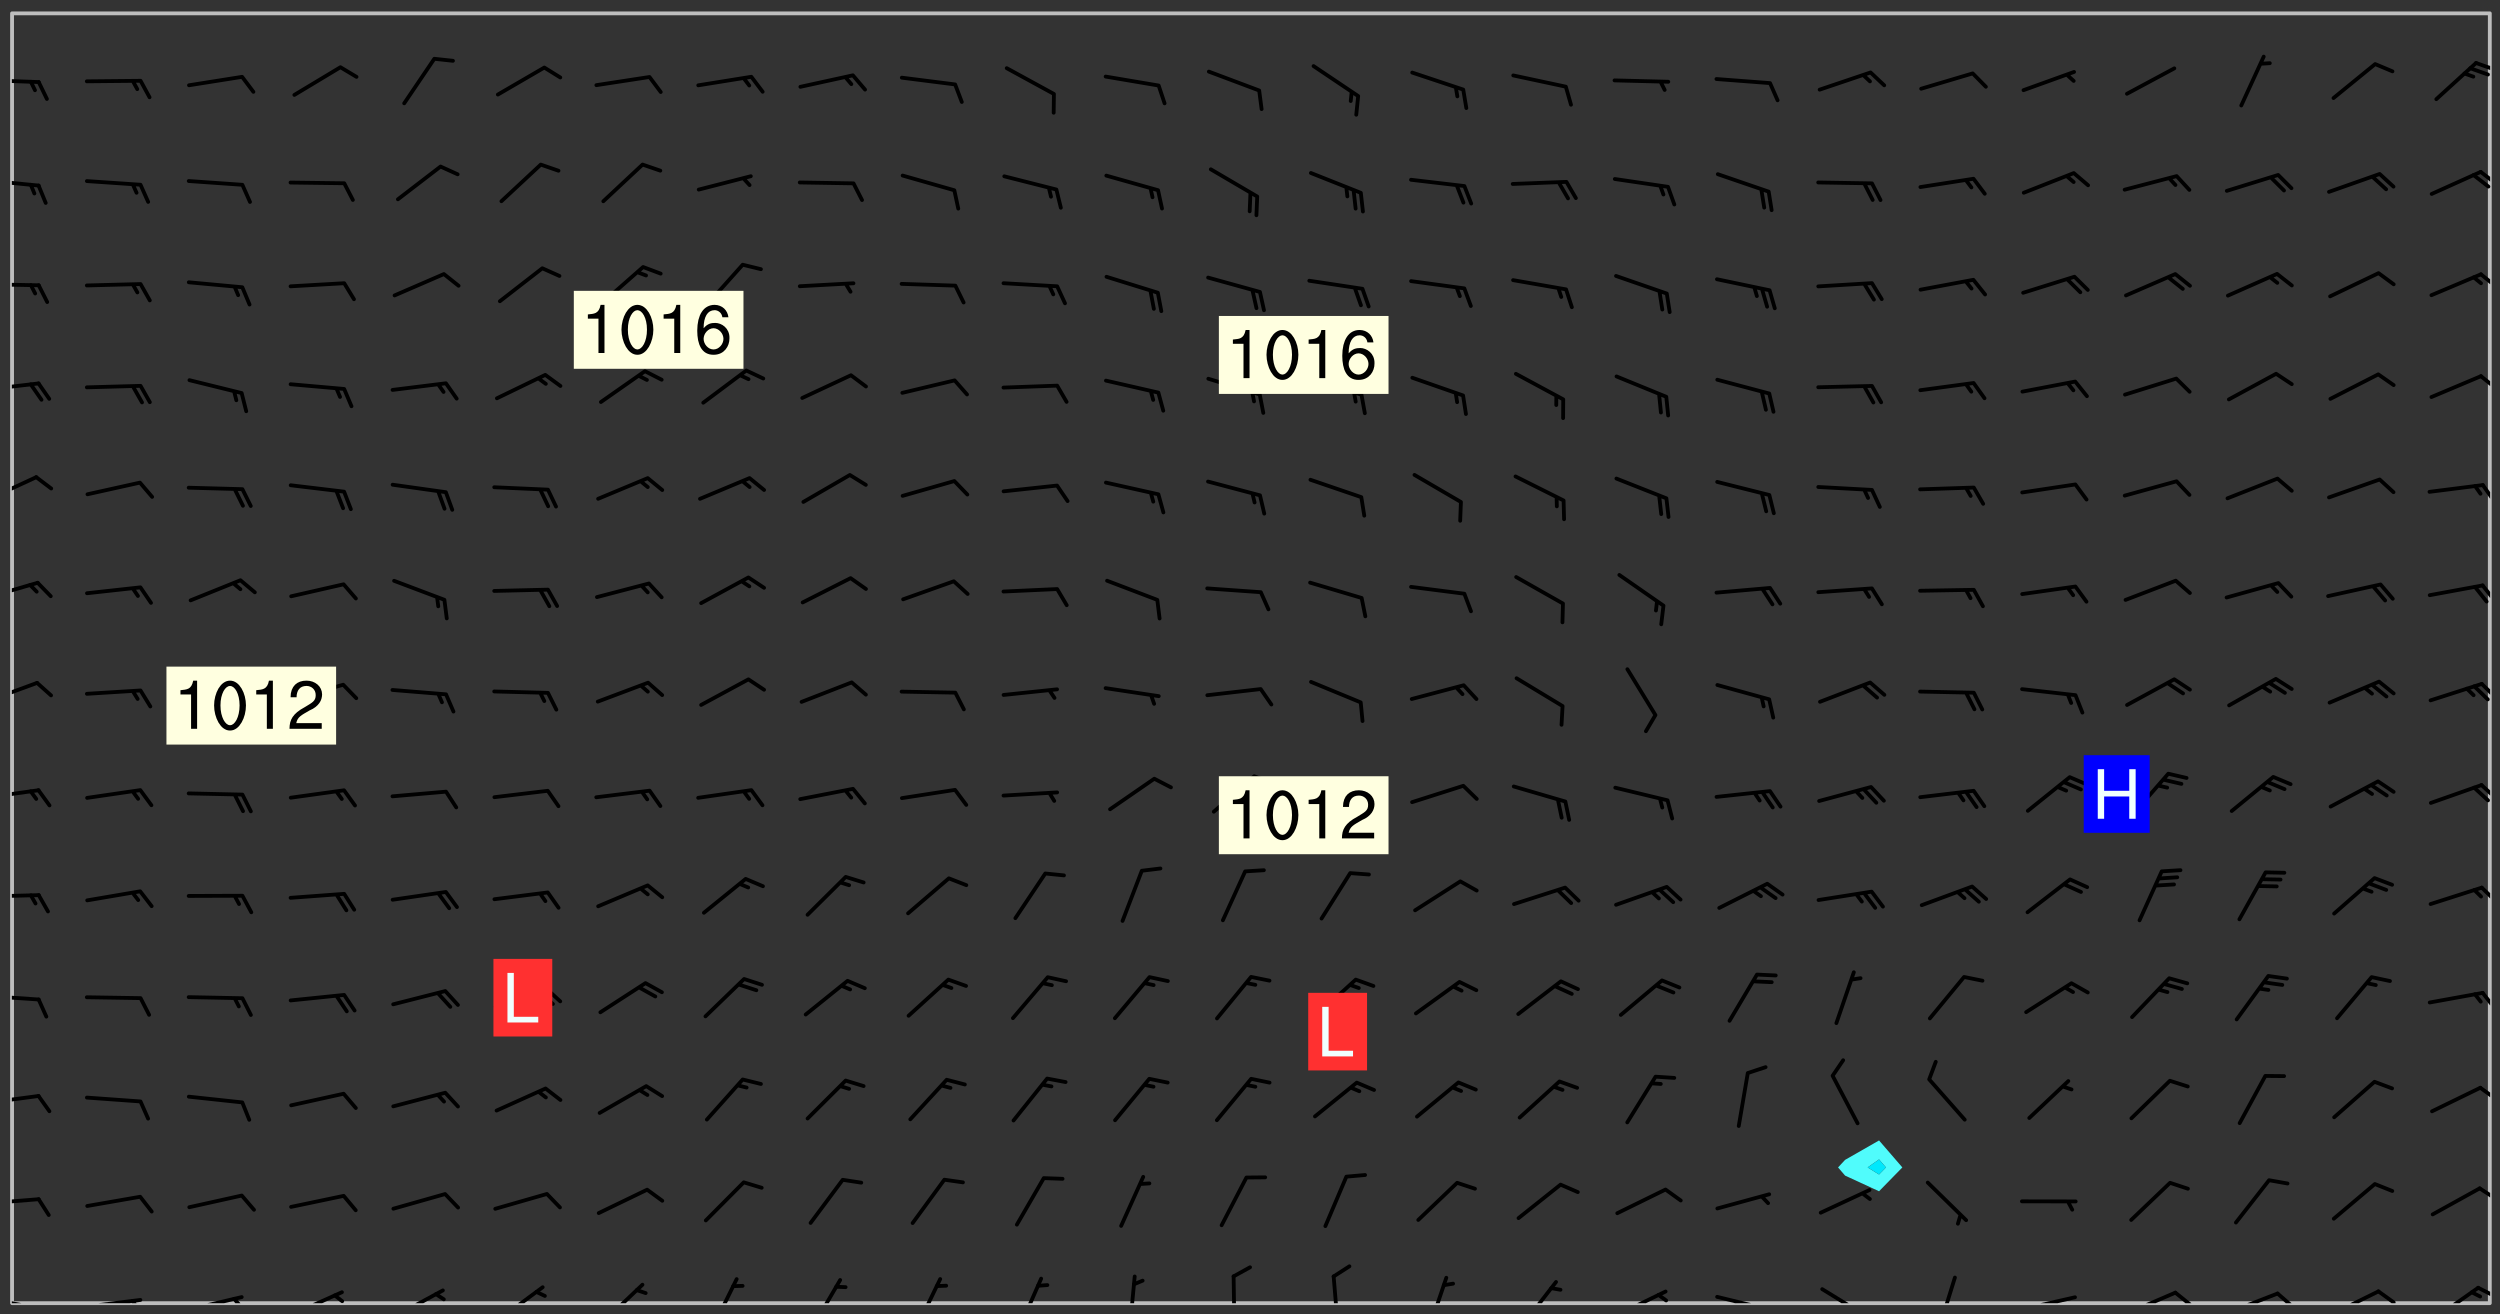 <svg xmlns="http://www.w3.org/2000/svg" role="img" xmlns:xlink="http://www.w3.org/1999/xlink" viewBox="142.45 309.95 326.84 171.84"><rect x="142.45" y="309.95" width="326.84" height="171.84" fill="#333333" stroke="none"/><defs><clipPath id="clip2"><path d="M 144 311.672 L 145 311.672 L 145 480.328 L 144 480.328 Z M 144 311.672"/></clipPath><clipPath id="clip3"><path d="M 144 311.672 L 468 311.672 L 468 480.328 L 144 480.328 Z M 144 311.672"/></clipPath><clipPath id="clip4"><path d="M 467 311.672 L 468 311.672 L 468 480.328 L 467 480.328 Z M 467 311.672"/></clipPath><clipPath id="clip5"><path d="M 144 479 L 148 479 L 148 480.328 L 144 480.328 Z M 144 479"/></clipPath><clipPath id="clip6"><path d="M 147 480 L 149 480 L 149 480.328 L 147 480.328 Z M 147 480"/></clipPath><clipPath id="clip7"><path d="M 153 479 L 162 479 L 162 480.328 L 153 480.328 Z M 153 479"/></clipPath><clipPath id="clip8"><path d="M 159 479 L 161 479 L 161 480.328 L 159 480.328 Z M 159 479"/></clipPath><clipPath id="clip9"><path d="M 166 479 L 175 479 L 175 480.328 L 166 480.328 Z M 166 479"/></clipPath><clipPath id="clip10"><path d="M 172 479 L 175 479 L 175 480.328 L 172 480.328 Z M 172 479"/></clipPath><clipPath id="clip11"><path d="M 180 478 L 188 478 L 188 480.328 L 180 480.328 Z M 180 478"/></clipPath><clipPath id="clip12"><path d="M 185 479 L 188 479 L 188 480.328 L 185 480.328 Z M 185 479"/></clipPath><clipPath id="clip13"><path d="M 193 478 L 201 478 L 201 480.328 L 193 480.328 Z M 193 478"/></clipPath><clipPath id="clip14"><path d="M 199 478 L 201 478 L 201 480.328 L 199 480.328 Z M 199 478"/></clipPath><clipPath id="clip15"><path d="M 207 477 L 214 477 L 214 480.328 L 207 480.328 Z M 207 477"/></clipPath><clipPath id="clip16"><path d="M 221 477 L 227 477 L 227 480.328 L 221 480.328 Z M 221 477"/></clipPath><clipPath id="clip17"><path d="M 235 476 L 240 476 L 240 480.328 L 235 480.328 Z M 235 476"/></clipPath><clipPath id="clip18"><path d="M 248 477 L 253 477 L 253 480.328 L 248 480.328 Z M 248 477"/></clipPath><clipPath id="clip19"><path d="M 262 476 L 266 476 L 266 480.328 L 262 480.328 Z M 262 476"/></clipPath><clipPath id="clip20"><path d="M 275 476 L 279 476 L 279 480.328 L 275 480.328 Z M 275 476"/></clipPath><clipPath id="clip21"><path d="M 289 476 L 292 476 L 292 480.328 L 289 480.328 Z M 289 476"/></clipPath><clipPath id="clip22"><path d="M 303 476 L 305 476 L 305 480.328 L 303 480.328 Z M 303 476"/></clipPath><clipPath id="clip23"><path d="M 316 476 L 318 476 L 318 480.328 L 316 480.328 Z M 316 476"/></clipPath><clipPath id="clip24"><path d="M 329 476 L 332 476 L 332 480.328 L 329 480.328 Z M 329 476"/></clipPath><clipPath id="clip25"><path d="M 341 477 L 347 477 L 347 480.328 L 341 480.328 Z M 341 477"/></clipPath><clipPath id="clip26"><path d="M 353 478 L 361 478 L 361 480.328 L 353 480.328 Z M 353 478"/></clipPath><clipPath id="clip27"><path d="M 359 478 L 361 478 L 361 480.328 L 359 480.328 Z M 359 478"/></clipPath><clipPath id="clip28"><path d="M 366 479 L 375 479 L 375 480.328 L 366 480.328 Z M 366 479"/></clipPath><clipPath id="clip29"><path d="M 372 480 L 374 480 L 374 480.328 L 372 480.328 Z M 372 480"/></clipPath><clipPath id="clip30"><path d="M 380 478 L 387 478 L 387 480.328 L 380 480.328 Z M 380 478"/></clipPath><clipPath id="clip31"><path d="M 395 476 L 399 476 L 399 480.328 L 395 480.328 Z M 395 476"/></clipPath><clipPath id="clip32"><path d="M 406 479 L 414 479 L 414 480.328 L 406 480.328 Z M 406 479"/></clipPath><clipPath id="clip33"><path d="M 420 478 L 428 478 L 428 480.328 L 420 480.328 Z M 420 478"/></clipPath><clipPath id="clip34"><path d="M 426 478 L 430 478 L 430 480.328 L 426 480.328 Z M 426 478"/></clipPath><clipPath id="clip35"><path d="M 433 478 L 441 478 L 441 480.328 L 433 480.328 Z M 433 478"/></clipPath><clipPath id="clip36"><path d="M 439 478 L 443 478 L 443 480.328 L 439 480.328 Z M 439 478"/></clipPath><clipPath id="clip37"><path d="M 446 478 L 454 478 L 454 480.328 L 446 480.328 Z M 446 478"/></clipPath><clipPath id="clip38"><path d="M 453 478 L 456 478 L 456 480.328 L 453 480.328 Z M 453 478"/></clipPath><clipPath id="clip39"><path d="M 460 478 L 467 478 L 467 480.328 L 460 480.328 Z M 460 478"/></clipPath><clipPath id="clip40"><path d="M 466 478 L 468 478 L 468 480 L 466 480 Z M 466 478"/></clipPath><clipPath id="clip41"><path d="M 144 466 L 148 466 L 148 468 L 144 468 Z M 144 466"/></clipPath><clipPath id="clip42"><path d="M 466 465 L 468 465 L 468 467 L 466 467 Z M 466 465"/></clipPath><clipPath id="clip43"><path d="M 144 452 L 148 452 L 148 455 L 144 455 Z M 144 452"/></clipPath><clipPath id="clip44"><path d="M 466 451 L 468 451 L 468 454 L 466 454 Z M 466 451"/></clipPath><clipPath id="clip45"><path d="M 144 439 L 148 439 L 148 441 L 144 441 Z M 144 439"/></clipPath><clipPath id="clip46"><path d="M 466 439 L 468 439 L 468 442 L 466 442 Z M 466 439"/></clipPath><clipPath id="clip47"><path d="M 144 426 L 148 426 L 148 428 L 144 428 Z M 144 426"/></clipPath><clipPath id="clip48"><path d="M 466 425 L 468 425 L 468 428 L 466 428 Z M 466 425"/></clipPath><clipPath id="clip49"><path d="M 144 413 L 148 413 L 148 415 L 144 415 Z M 144 413"/></clipPath><clipPath id="clip50"><path d="M 466 412 L 468 412 L 468 415 L 466 415 Z M 466 412"/></clipPath><clipPath id="clip51"><path d="M 144 398 L 148 398 L 148 402 L 144 402 Z M 144 398"/></clipPath><clipPath id="clip52"><path d="M 466 399 L 468 399 L 468 402 L 466 402 Z M 466 399"/></clipPath><clipPath id="clip53"><path d="M 144 385 L 148 385 L 148 389 L 144 389 Z M 144 385"/></clipPath><clipPath id="clip54"><path d="M 466 386 L 468 386 L 468 389 L 466 389 Z M 466 386"/></clipPath><clipPath id="clip55"><path d="M 144 372 L 148 372 L 148 376 L 144 376 Z M 144 372"/></clipPath><clipPath id="clip56"><path d="M 466 373 L 468 373 L 468 376 L 466 376 Z M 466 373"/></clipPath><clipPath id="clip57"><path d="M 144 359 L 148 359 L 148 362 L 144 362 Z M 144 359"/></clipPath><clipPath id="clip58"><path d="M 466 358 L 468 358 L 468 361 L 466 361 Z M 466 358"/></clipPath><clipPath id="clip59"><path d="M 144 346 L 148 346 L 148 348 L 144 348 Z M 144 346"/></clipPath><clipPath id="clip60"><path d="M 466 345 L 468 345 L 468 348 L 466 348 Z M 466 345"/></clipPath><clipPath id="clip61"><path d="M 144 333 L 148 333 L 148 335 L 144 335 Z M 144 333"/></clipPath><clipPath id="clip62"><path d="M 466 332 L 468 332 L 468 335 L 466 335 Z M 466 332"/></clipPath><clipPath id="clip63"><path d="M 465 332 L 468 332 L 468 335 L 465 335 Z M 465 332"/></clipPath><clipPath id="clip64"><path d="M 144 320 L 148 320 L 148 321 L 144 321 Z M 144 320"/></clipPath><clipPath id="clip65"><path d="M 465 317 L 468 317 L 468 320 L 465 320 Z M 465 317"/></clipPath><g id="surface578" clip-path="url(#clip1)"><path fill="#fff" fill-opacity="0" fill-rule="evenodd" d="M 0 0 L 1000 0 L 1000 1000 L 0 1000 Z M 0 0"/><path fill="#d3d3d3" fill-opacity="0" fill-rule="evenodd" d="M162.152 355.867L161.918 356.16 161.977 356.395 162.094 356.566 162.27 356.801 162.562 357.148 162.676 357.207 162.793 357.035 162.852 356.801 163.027 356.625 163.492 356.449 164.191 356.449 164.426 356.742 164.715 357.559 164.773 357.734 164.949 357.965 165.301 358.199 166 358.898 166.172 359.074 166.406 359.422 166.641 359.832 166.93 360.414 167.34 360.879 167.57 361.113 167.805 361.289 167.922 361.52 168.098 361.812 168.27 362.977 168.27 363.211 168.328 363.5 168.387 363.617 168.504 363.734 168.852 364.145 168.969 364.316 169.145 364.492 169.32 364.727 169.438 364.898 169.609 365.25 169.668 365.484 169.902 365.891 170.137 365.832 169.961 366.008 169.902 366.938 169.32 366.938 169.086 366.824 168.738 366.938 168.621 367.055 168.562 367.348 168.504 367.523 168.387 367.695 167.922 367.988 167.863 368.223 167.805 368.336 167.805 368.98 167.863 369.152 167.863 369.562 167.922 369.621 167.922 370.027 167.98 370.434 168.098 370.609 168.156 370.668 168.387 371.309 168.328 371.602 168.328 372.301 168.27 372.883 168.27 373.117 168.211 373.348 168.156 373.699 168.156 375.621 168.211 375.738 168.637 375.738 168.27 375.855 168.246 376.207 169.137 377.375 170.879 377.914 172.219 378.273 172.219 378.812 172.309 379.621 172.844 380.336 174.363 380.605 175.254 380.52 175.344 381.684 175.879 381.863 177.039 381.684 179.094 380.699 180.254 380.336 182.133 380.16 183.828 379.98 183.648 380.699 182.133 380.785 180.883 380.875 180.078 381.145 179.004 381.953 179.273 382.672 179.809 383.57 179.629 384.195 179.363 385.004 179.629 386.082 180.254 386.98 181.059 387.16 182.309 386.98 182.043 387.703 182.141 388.207 182.195 388.5 182.195 388.672 182.254 388.965 182.254 389.371 182.43 389.488 182.781 389.605 183.188 389.605 183.48 389.43 183.594 389.312 183.652 389.195 183.77 388.965 183.828 388.789 184.18 388.324 184.41 388.148 184.586 388.09 184.762 388.148 184.82 388.324 184.938 389.312 184.992 389.781 185.051 389.953 185.168 390.188 185.344 390.246 186.16 390.305 186.449 390.305 186.566 390.539 186.625 390.945 186.684 391.297 186.684 392.402 186.801 392.695 186.918 393.043 187.207 393.742 187.383 394.094 187.965 394.848 188.316 395.023 188.488 395.082 188.957 395.316 189.598 395.781 189.945 396.016 190.238 396.191 190.531 396.246 190.762 396.309 191.578 396.656 191.871 396.832 191.984 397.004 192.336 397.355 192.453 397.531 192.977 398.172 192.977 398.461 193.035 398.812 193.035 399.16 193.094 399.512 193.152 399.801 193.27 399.859 193.441 399.918 193.617 399.918 194.199 400.152 194.375 400.27 194.551 400.559 194.727 400.793 194.84 401.027 195.133 401.258 195.25 401.375 195.25 401.785 195.309 401.84 195.598 402.074 195.832 402.191 195.891 402.309 196.008 402.48 196.066 402.598 196.297 402.832 196.355 403.008 196.59 403.066 196.707 403.125 196.59 403.238 196.531 403.355 196.531 403.473 196.414 403.766 196.297 404.055 196.297 404.637 196.473 404.754 196.59 404.812 196.648 404.93 196.766 405.047 196.879 405.105 197.055 405.453 197.113 405.805 197.172 406.211 197.172 406.387 197.113 406.562 196.996 407.262 196.996 407.434 197.113 407.609 197.406 407.902 197.812 407.902 197.988 408.02 198.105 408.191 198.223 408.484 198.223 408.719 197.695 408.719 197.465 408.484 197.23 408.484 197.055 408.543 196.996 409.242 197.055 409.59 197.172 409.766 197.348 410.176 197.465 410.406 197.754 410.875 197.93 410.93 198.453 410.93 198.688 410.988 199.445 411.629 199.504 411.922 199.504 412.156 199.562 412.215 199.793 412.562 199.793 412.914 199.676 413.086 199.676 413.379 199.969 413.668 200.262 413.844 200.434 413.902 200.727 414.078 201.02 414.195 201.602 414.602 201.891 414.836 202.184 415.012 202.402 415.172 202.418 415.184 202.648 415.359 203.289 415.883 203.465 416.117 203.582 416.293 203.758 416.469 203.871 416.641 203.871 417.281 203.988 417.457 204.457 417.574 205.039 417.691 205.273 417.75 205.504 417.863 205.797 417.98 205.91 418.039 206.496 418.391 206.785 418.562 206.961 418.625 207.137 418.68 207.312 418.738 208.012 419.09 208.301 419.266 208.535 419.32 208.824 419.496 209.059 419.613 209.699 420.02 209.992 420.137 210.164 420.195 210.398 420.254 210.809 420.312 211.039 420.371 211.273 420.488 211.332 420.66 210.922 420.836 211.391 420.895 211.449 421.188 211.562 421.422 211.738 421.477 211.973 421.535 212.148 421.594 212.555 421.711 213.195 421.945 213.312 422.117 213.371 422.352 213.371 422.527 213.312 422.645 213.254 423.051 213.488 423.285 213.605 423.344 213.953 423.461 214.594 423.691 214.77 423.809 215.059 423.926 215.234 424.102 215.469 424.566 216.051 425.672 216.227 425.848 216.574 426.023 216.75 426.141 217.102 426.258 218.148 426.781 218.383 426.84 218.848 426.953 219.141 427.012 219.605 427.188 220.363 427.77 220.598 428.004 220.945 428.469 221.121 428.645 221.41 428.879 222.227 429.578 222.52 429.754 222.809 430.043 223.102 430.219 223.395 430.508 224.09 431.148 224.266 431.324 224.559 431.559 224.848 431.793 225.316 432.082 225.957 432.664 226.305 432.898 226.539 433.191 226.887 433.539 227.238 434.004 228.172 434.996 228.52 435.402 228.637 435.578 228.871 435.637 228.984 435.754 229.629 435.93 229.859 436.043 230.094 436.102 230.387 436.277 230.617 436.395 231.551 437.094 231.957 437.5 232.191 437.676 232.598 437.852 232.832 437.969 233.648 438.316 233.996 438.551 234.23 438.668 234.523 438.957 234.754 439.074 235.512 439.426 235.863 439.598 236.094 439.656 236.387 439.773 236.621 439.832 237.492 440.008 238.309 440.008 238.777 440.238 238.949 440.297 239.824 440.996 240.289 441.113 240.582 441.172 240.758 441.23 240.988 441.289 241.457 441.348 241.805 441.406 242.156 441.465 242.562 441.523 242.855 441.523 243.027 441.582 243.027 441.812 243.203 441.988 243.496 441.988 243.844 442.047 244.195 442.105 244.895 442.223 245.535 442.223 246 441.988 246.293 441.812 246.465 441.695 246.875 441.523 247.164 441.348 248.098 440.883 248.566 440.59 249.09 440.297 249.555 440.125 250.02 439.949 251.07 439.484 251.359 439.367 251.77 439.25 252.059 439.133 252.586 438.957 254.102 438.258 254.684 437.91 254.973 437.852 255.266 437.793 255.613 437.676 256.488 437.445 256.84 437.328 256.953 437.328 257.188 437.27 258.062 437.035 258.297 436.977 259.109 436.977 259.461 436.918 260.277 436.801 260.449 436.742 260.801 436.688 261.094 436.629 261.324 436.57 262.141 436.395 262.316 436.336 262.664 436.336 262.898 436.277 263.363 436.16 264.121 435.988 264.355 435.93 264.703 435.93 265.113 435.812 265.402 435.754 266.688 435.695 266.977 435.695 267.387 435.637 267.617 435.578 267.793 435.578 268.668 435.461 269.074 435.461 269.484 435.344 269.832 435.344 270.184 435.23 271.055 435.172 272.805 435.172 273.852 435.461 274.262 435.578 274.551 435.695 274.902 435.812 275.191 435.93 276.242 436.102 276.531 436.16 276.824 436.16 277.117 436.219 277.289 436.277 277.699 436.336 277.871 436.395 277.988 436.453 278.105 436.453 278.223 436.512 278.574 436.57 278.688 436.57 279.098 436.637 281.02 437.031 282.945 437.426 284.465 437.875 286.16 438.594 288.305 439.398 289.91 438.68 291.34 437.875 292.5 436.797 293.75 436.348 296.785 435.629 298.66 435.27 300.805 433.922 303.039 432.668 305.539 431.41 307.234 430.961 309.02 430.781 310.18 430.512 310.805 431.051 312.145 430.781 312.859 429.793 313.844 428.449 314.289 428.27 315.094 427.91 316.969 427.371 318.754 426.922 320.004 426.652 321.164 426.562 322.863 426.473 324.824 426.203 326.074 426.113 326.613 426.113 327.238 426.023 328.129 426.023 330.273 425.844 332.684 425.664 335.273 425.574 336.969 425.754 338.578 425.844 340.008 426.203 341.168 426.922 343.043 427.91 344.203 429.438 344.469 430.152 345.098 430.242 345.453 431.141 345.988 431.68 346.523 433.207 347.598 433.566 348.133 433.566 347.328 434.102 347.418 435.809 348.133 438.504 349.023 439.309 349.918 440.297 350.633 441.555 352.418 442.094 353.938 441.914 354.293 443.258 355.902 442.453 356.883 441.914 357.152 442.184 357.469 441.969 357.688 441.824 358.488 442.273 358.938 441.914 359.293 441.914 359.828 441.645 360.367 440.926 360.902 440.656 361.527 439.668 362.688 440.117 363.527 440.488 364.922 441.105 366.617 440.926 368.223 440.926 370.008 441.016 370.188 439.309 370.723 437.965 371.527 438.234 372.02 439.082 372.422 439.488 372.332 440.027 372.332 440.387 373.047 440.836 373.758 440.566 375.188 440.566 375.547 441.555 375.992 442.812 376.707 444.156 377.957 444.785 379.652 445.414 380.367 445.234 380.547 444.695 381.527 444.605 381.977 444.965 382.062 446.223 381.797 446.852 381.262 447.031 381.262 447.57 381.977 448.555 382.242 449.094 383.227 450.082 384.027 451.16 383.762 451.52 383.672 452.418 383.047 454.75 382.691 456.816 382.602 458.609 382.422 459.328 382.332 459.867 382.332 461.305 381.352 463.188 380.992 464.895 380.457 465.793 379.652 466.961 379.387 467.5 381.441 468.754 381.527 469.113 381.172 469.652 381.082 469.473 381.082 470.281 381.172 471.719 380.727 472.434 379.652 472.527 379.387 473.242 379.922 474.141 380.727 474.859 381.887 475.668 383.227 475.938 383.672 476.297 383.316 476.746 381.527 476.656 380.277 476.207 379.562 475.488 378.938 475.398 378.762 478.988 378.574 480.297 467.934 480.297 467.934 311.703 412.664 311.703 412.664 360.785 413.426 360.91 416.715 361.453 418.738 364.289 418.738 367.043 421.09 367.375 423.438 367.707 427.488 367.707 426.109 371.867 424.086 372.574 422.062 373.277 421.52 373.621 418.926 375.238 418.738 375.355 416.715 373.277 415.984 370.535 413.312 368.457 411.938 364.957 411.871 364.875 409.914 362.203 412.664 360.785 412.664 311.703 294.422 311.703 294.422 403.117 294.539 403.148 294.672 403.16 294.746 403.234 294.852 403.281 294.941 403.34 295.027 403.398 295.117 403.457 295.414 403.754 295.473 403.844 295.504 403.961 295.531 404.078 295.547 404.215 295.516 404.332 295.457 404.422 295.398 404.508 295.355 404.613 295.309 404.715 295.281 404.836 295.281 404.98 295.457 405.25 295.605 405.398 295.68 405.484 295.754 405.559 295.797 405.664 295.859 405.754 295.918 405.84 295.961 405.945 296.02 406.035 296.066 406.137 296.109 406.242 296.168 406.328 296.285 406.508 296.359 406.582 296.422 406.668 296.48 406.758 296.523 406.863 296.582 406.953 296.641 407.039 296.703 407.129 296.762 407.219 296.805 407.32 296.922 407.5 296.996 407.574 297.055 407.66 297.129 407.734 297.219 407.793 297.324 407.84 297.473 407.84 297.605 407.824 297.738 407.84 297.84 407.793 297.914 407.719 297.961 407.617 297.945 407.484 297.945 407.336 297.898 407.23 297.871 407.113 297.824 407.012 297.797 406.891 297.754 406.789 297.691 406.699 297.648 406.598 297.605 406.492 297.574 406.375 297.559 406.242 297.547 406.105 297.633 406.047 297.691 405.961 297.812 405.93 297.855 406.035 297.871 406.168 297.871 406.285 297.93 406.387 297.988 406.477 298.078 406.535 298.227 406.684 298.285 406.773 298.328 406.879 298.316 406.98 298.402 407.039 298.508 407.086 298.594 407.145 298.684 407.203 298.758 407.277 298.641 407.305 298.535 407.352 298.449 407.41 298.375 407.484 298.316 407.574 298.254 407.66 298.227 407.781 298.18 407.883 298.137 407.988 298.105 408.105 298.094 408.238 298.078 408.371 298.078 408.52 298.105 408.637 298.152 408.742 298.195 408.844 298.254 408.934 298.328 409.008 298.418 409.066 298.492 409.141 298.582 409.199 298.641 409.289 298.684 409.395 298.73 409.496 298.848 409.527 298.98 409.543 299.129 409.543 299.246 409.512 299.352 409.555 299.395 409.66 299.441 409.762 299.469 409.883 299.5 410 299.527 410.117 299.559 410.238 299.586 410.355 299.691 410.398 299.793 410.445 299.926 410.43 300.074 410.578 300.137 410.664 300.211 410.738 300.281 410.812 300.371 410.875 300.477 410.918 300.578 410.961 300.695 410.992 300.832 411.008 300.949 410.977 301.023 410.902 301.051 410.785 301.039 410.652 301.008 410.531 300.98 410.414 301.023 410.309 301.141 410.309 301.23 410.371 301.348 410.398 301.496 410.398 301.629 410.414 301.777 410.414 301.91 410.43 302.043 410.414 302.191 410.414 302.324 410.398 302.457 410.387 302.594 410.398 302.711 410.371 302.844 410.355 303.035 410.297 302.977 410.473 302.961 410.605 302.934 410.727 302.918 410.859 302.859 410.945 302.727 410.961 302.621 411.008 302.516 411.051 302.398 411.082 302.281 411.109 302.016 411.141 301.867 411.141 301.734 411.156 301.66 411.23 301.719 411.316 301.867 411.465 301.984 411.645 302.059 411.715 302.148 411.777 302.238 411.836 302.324 411.895 302.414 411.953 302.516 411.996 302.621 412.059 302.727 412.102 302.812 412.16 302.918 412.207 303.02 412.25 303.199 412.367 303.258 412.457 303.215 412.559 303.168 412.664 303.184 412.797 303.406 413.02 303.465 413.109 303.508 413.211 303.539 413.332 303.582 413.434 303.598 413.566 303.629 413.684 303.641 413.82 303.672 413.938 303.82 414.086 303.922 414.129 304.027 414.172 304.145 414.203 304.277 414.219 304.414 414.234 304.531 414.234 304.648 414.203 304.738 414.145 304.781 414.039 304.828 413.938 304.871 413.832 304.902 413.715 304.914 413.582 304.914 413.434 304.902 413.301 304.887 413.168 304.855 413.051 304.812 412.945 304.766 412.84 304.723 412.738 304.68 412.633 304.664 412.5 304.68 412.367 304.707 412.25 304.738 412.133 304.766 412.012 304.812 411.91 304.902 411.852 304.988 411.789 305.062 411.715 305.152 411.656 305.375 411.434 305.434 411.348 305.508 411.273 305.625 411.094 305.684 411.008 305.684 410.859 305.609 410.785 305.508 410.738 305.402 410.695 305.301 410.652 305.242 410.562 305.195 410.457 305.168 410.34 305.258 410.281 305.375 410.25 305.477 410.207 305.656 410.09 305.805 409.941 305.816 409.809 305.805 409.703 305.715 409.645 305.582 409.66 305.434 409.66 305.301 409.676 305.168 409.66 305.047 409.629 304.961 409.57 304.887 409.496 304.828 409.406 304.766 409.32 304.648 409.141 304.59 409.055 304.621 408.934 304.707 408.875 304.828 408.844 304.887 408.758 304.887 408.637 304.855 408.52 304.797 408.43 304.738 408.344 304.691 408.238 304.664 408.121 304.648 407.988 304.707 407.898 304.781 407.824 304.871 407.766 304.988 407.586 305.062 407.512 305.121 407.426 305.27 407.277 305.391 407.246 305.523 407.23 305.656 407.246 305.73 407.32 305.773 407.426 305.789 407.559 305.758 407.676 305.641 407.707 305.508 407.719 305.359 407.867 305.316 407.973 305.27 408.074 305.242 408.195 305.211 408.312 305.211 408.461 305.242 408.578 305.285 408.684 305.344 408.773 305.418 408.844 305.492 408.918 305.609 408.949 305.73 408.977 305.848 408.949 305.98 408.934 306.098 408.934 306.188 408.992 306.262 409.066 306.309 409.172 306.367 409.258 306.469 409.305 306.602 409.32 306.707 409.363 306.793 409.422 306.781 409.527 306.707 409.602 306.527 409.719 306.469 409.809 306.379 409.867 306.309 409.941 306.234 410.016 306.172 410.105 306.145 410.223 306.129 410.355 306.145 410.488 306.129 410.621 306.129 410.77 306.145 410.902 306.172 411.02 306.203 411.141 306.277 411.215 306.367 411.273 306.453 411.332 306.543 411.391 306.66 411.422 306.66 411.508 306.559 411.555 306.469 411.613 306.203 411.645 306.086 411.672 305.938 411.672 305.832 411.715 305.73 411.762 305.672 411.852 305.609 412.086 305.598 412.219 305.566 412.34 305.551 412.473 305.551 412.766 305.539 412.898 305.551 413.035 305.566 413.168 305.699 413.184 305.832 413.195 305.953 413.227 306.039 413.285 306.113 413.359 306.16 413.465 306.203 413.566 306.219 413.699 306.219 414.145 306.203 414.277 306.203 414.723 306.234 414.988 306.262 415.105 306.277 415.238 306.309 415.355 306.395 415.566 306.426 415.832 306.426 415.98 306.395 416.098 306.367 416.215 306.336 416.336 306.309 416.453 306.277 416.57 306.246 416.691 306.234 416.824 306.219 416.957 306.309 417.016 306.426 416.984 306.527 417 306.574 417.105 306.543 417.371 306.543 417.812 306.5 417.918 306.453 418.023 306.41 418.125 306.367 418.23 306.309 418.316 306.277 418.438 306.234 418.555 306.203 418.672 306.188 418.805 306.203 418.938 306.262 419.027 306.367 419.074 306.453 419.133 306.512 419.219 306.5 419.355 306.469 419.473 306.426 419.574 306.426 420.02 306.41 420.152 306.41 420.301 306.379 420.418 306.336 420.523 306.309 420.641 306.262 420.746 306.219 420.848 306.188 420.969 306.16 421.086 306.129 421.219 306.098 421.336 306.07 421.453 306.027 421.559 305.996 421.676 305.965 421.797 305.953 421.93 305.938 422.062 305.938 422.359 305.965 422.477 305.965 422.625 306.012 423.023 306.039 423.141 306.098 423.23 306.219 423.262 306.367 423.262 306.5 423.246 306.559 423.336 306.559 423.453 306.5 423.543 306.41 423.602 306.309 423.645 306.203 423.691 306.113 423.75 306.027 423.809 305.891 423.824 305.773 423.793 305.641 423.777 305.539 423.824 305.477 423.91 305.465 424.047 305.449 424.18 305.418 424.297 305.391 424.414 305.375 424.547 305.344 424.668 305.344 424.965 305.359 425.098 305.391 425.215 305.391 425.363 305.402 425.496 305.402 425.645 305.375 425.762 305.328 425.863 305.301 425.984 305.27 426.102 305.211 426.191 305.137 426.266 305.035 426.309 304.93 426.355 304.812 426.383 304.691 426.414 304.59 426.367 304.648 426.281 304.754 426.234 304.781 426.117 304.812 426 304.84 425.879 304.871 425.762 304.871 425.613 304.887 425.48 304.855 425.363 304.812 425.258 304.707 425.273 304.633 425.348 304.531 425.391 304.441 425.453 304.367 425.527 304.324 425.629 304.309 425.762 304.277 425.879 304.25 426 304.219 426.117 304.191 426.234 304.16 426.355 304.133 426.473 304.102 426.59 304.059 426.695 303.969 426.754 303.879 426.754 303.762 426.723 303.73 426.637 303.746 426.5 303.715 426.383 303.715 426.234 303.703 426.102 303.703 425.953 303.641 425.719 303.613 425.598 303.57 425.496 303.523 425.391 303.465 425.305 303.406 425.215 303.363 425.109 303.301 425.023 303.152 424.875 303.082 424.801 302.977 424.754 302.871 424.711 302.77 424.668 302.473 424.371 302.383 424.297 302.297 424.238 302.191 424.195 302.102 424.133 302.016 424.074 301.91 424.031 301.82 423.973 301.734 423.91 301.66 423.84 301.555 423.793 301.469 423.734 301.363 423.691 301.273 423.629 301.172 423.586 301.066 423.543 300.98 423.484 300.875 423.438 300.77 423.395 300.668 423.348 300.578 423.289 300.477 423.246 300.371 423.203 300.281 423.141 300.164 423.113 300.031 423.098 299.898 423.113 299.75 423.113 299.617 423.129 299.5 423.098 299.41 423.039 299.336 422.965 299.246 422.906 299.145 422.859 298.996 422.859 298.875 422.832 298.773 422.789 298.699 422.715 298.582 422.535 298.492 422.477 298.391 422.434 298.301 422.371 298.195 422.328 298.105 422.27 298.02 422.211 297.914 422.164 297.855 422.078 297.797 421.988 297.754 421.883 297.707 421.781 297.633 421.707 297.547 421.648 297.473 421.574 297.383 421.516 297.16 421.293 297.117 421.188 297.086 420.922 297.191 420.879 297.336 420.879 297.441 420.922 297.516 420.996 297.605 421.055 297.691 421.113 297.797 421.16 297.887 421.219 298.035 421.367 298.105 421.441 298.254 421.59 298.316 421.676 298.391 421.75 298.477 421.809 298.551 421.883 298.641 421.945 298.73 422.004 298.816 422.062 299.086 422.238 299.188 422.285 299.293 422.328 299.395 422.371 299.441 422.297 299.5 422.211 299.574 422.137 299.645 422.062 299.75 422.105 299.824 422.18 299.883 422.27 299.926 422.371 299.973 422.477 300.016 422.582 300.137 422.609 300.254 422.582 300.328 422.492 300.371 422.387 300.43 422.297 300.504 422.223 300.609 422.18 300.727 422.152 300.859 422.164 300.949 422.223 301.098 422.371 301.156 422.461 301.199 422.566 301.246 422.668 301.289 422.773 301.332 422.875 301.438 422.922 301.543 422.965 301.676 422.98 301.762 422.922 301.82 422.832 301.895 422.758 302 422.715 302.117 422.742 302.223 422.789 302.324 422.832 302.43 422.875 302.531 422.922 302.711 423.039 302.711 423.156 302.695 423.289 302.711 423.422 302.727 423.559 302.785 423.645 302.887 423.691 303.008 423.719 303.125 423.75 303.273 423.75 303.391 423.719 303.449 423.629 303.629 423.512 303.688 423.422 303.762 423.348 303.82 423.262 303.938 423.082 304.117 422.965 304.234 422.996 304.324 423.055 304.367 423.129 304.352 423.262 304.352 423.379 304.441 423.438 304.59 423.438 304.723 423.422 304.855 423.41 305.121 423.379 305.227 423.336 305.344 423.305 305.465 423.277 305.539 423.203 305.609 423.129 305.672 423.039 305.656 422.934 305.609 422.832 305.508 422.789 305.402 422.773 305.285 422.801 305.02 422.832 304.871 422.832 304.797 422.758 304.707 422.699 304.59 422.668 304.473 422.641 304.34 422.625 304.191 422.625 304.059 422.641 303.762 422.641 303.656 422.594 303.508 422.445 303.465 422.344 303.406 422.254 303.629 422.031 303.715 421.973 303.82 421.93 303.938 421.898 304.07 421.883 304.203 421.898 304.34 421.914 304.441 421.957 304.574 421.945 304.664 421.883 304.766 421.84 304.828 421.75 304.781 421.648 304.691 421.59 304.574 421.559 304.473 421.516 304.414 421.426 304.352 421.336 304.352 421.219 304.367 421.086 304.473 421.039 304.547 420.969 304.547 420.848 304.457 420.789 304.426 420.672 304.516 420.613 304.59 420.539 304.633 420.434 304.691 420.344 304.738 420.242 304.754 420.109 304.754 419.961 304.707 419.855 304.664 419.754 304.574 419.695 304.441 419.68 304.34 419.637 304.203 419.621 304.086 419.59 303.641 419.59 303.508 419.574 303.375 419.562 303.242 419.547 303.125 419.516 302.977 419.516 302.844 419.5 302.711 419.488 302.445 419.457 302.324 419.414 302.238 419.355 302.164 419.281 302.164 419.133 302.176 419 302.281 418.953 302.383 418.91 302.516 418.895 302.668 418.895 302.801 418.879 303.094 418.879 303.215 418.91 303.316 418.953 303.406 419.012 303.641 419.074 303.762 419.027 303.852 418.969 303.953 418.926 304.086 418.91 304.191 418.953 304.293 419 304.426 419.012 304.547 418.984 304.691 418.984 304.812 418.953 304.93 418.926 305.035 418.879 305.109 418.805 305.195 418.746 305.344 418.598 305.402 418.512 305.449 418.406 305.477 418.289 305.492 418.184 305.391 418.141 305.301 418.082 305.184 418.051 305.078 418.008 304.988 417.945 304.914 417.859 304.84 417.785 304.738 417.742 304.633 417.695 304.531 417.652 304.473 417.562 304.426 417.461 304.34 417.25 304.277 417.164 304.219 417.074 304.145 417 304.059 416.941 303.789 416.941 303.672 416.973 303.582 417.031 303.48 417.074 303.348 417.09 303.242 417.074 303.215 416.957 303.152 416.867 303.035 416.836 302.934 416.793 302.785 416.645 302.754 416.527 302.738 416.422 302.812 416.348 302.992 416.23 303.109 416.203 303.227 416.172 303.363 416.188 303.465 416.23 303.57 416.273 303.672 416.32 303.777 416.363 303.895 416.395 304.027 416.41 304.145 416.438 304.277 416.453 304.383 416.438 304.473 416.379 304.398 416.305 304.293 416.262 304.219 416.188 304.145 416.098 303.996 415.949 303.91 415.891 303.82 415.832 303.746 415.758 303.656 415.699 303.555 415.652 303.434 415.625 303.332 415.578 303.227 415.535 303.109 415.504 303.008 415.461 302.887 415.43 302.738 415.43 302.621 415.461 302.516 415.504 302.43 415.566 302.25 415.684 302.164 415.742 302.074 415.801 301.969 415.848 301.883 415.906 301.777 415.949 301.676 415.992 301.57 416.039 301.496 416.113 301.438 416.203 301.379 416.289 301.332 416.395 301.273 416.48 301.199 416.555 301.066 416.543 300.949 416.512 300.832 416.512 300.758 416.586 300.668 416.645 300.594 416.719 300.504 416.777 300.418 416.836 300.312 416.883 300.211 416.926 300.074 416.941 299.973 416.898 299.824 416.75 299.719 416.703 299.633 416.703 299.527 416.75 299.426 416.793 299.305 416.824 299.188 416.793 299.113 416.719 299.113 416.602 299.145 416.48 299.219 416.41 299.277 416.32 299.352 416.246 299.469 416.215 299.574 416.172 299.867 416.172 300 416.156 300.137 416.141 300.238 416.098 300.328 416.039 300.43 415.992 300.52 415.934 300.652 415.922 300.742 415.98 300.875 415.992 300.965 415.934 301.051 415.875 301.156 415.832 301.246 415.773 301.332 415.711 301.422 415.652 301.57 415.504 301.629 415.418 301.688 415.328 301.793 415.285 301.926 415.27 302.043 415.297 302.164 415.328 302.223 415.27 302.281 415.18 302.312 414.914 302.34 414.797 302.445 414.809 302.578 414.824 302.68 414.781 302.77 414.723 302.828 414.633 302.902 414.559 302.961 414.469 303.008 414.367 303.02 414.234 303.008 414.102 302.961 413.996 302.812 413.848 302.754 413.758 302.695 413.672 302.652 413.566 302.652 413.121 302.668 412.988 302.668 412.84 302.68 412.707 302.621 412.648 302.531 412.707 302.43 412.664 302.25 412.547 302.164 412.488 302.102 412.398 302.043 412.309 301.969 412.234 301.883 412.176 301.762 412.207 301.66 412.219 301.555 412.266 301.469 412.324 301.363 412.367 301.215 412.516 301.125 412.574 301.039 412.633 300.949 412.695 300.844 412.738 300.711 412.754 300.711 412.633 300.816 412.59 300.934 412.559 301.008 412.488 301.051 412.383 301.051 412.234 301.023 412.117 300.875 411.969 300.742 411.953 300.594 411.953 300.477 411.984 300.371 412.027 300.27 412.07 300.18 412.133 300.062 412.16 299.988 412.086 300 411.953 299.957 411.852 299.914 411.746 299.824 411.688 299.707 411.715 299.586 411.746 299.469 411.777 299.367 411.82 299.246 411.852 299.145 411.895 299.039 411.938 298.949 411.996 298.848 412.012 298.848 411.895 298.863 411.762 298.805 411.672 298.73 411.715 298.582 411.863 298.523 411.953 298.449 412.027 298.402 412.133 298.359 412.234 298.285 412.309 298.227 412.398 298.152 412.473 298.094 412.559 298.02 412.633 297.93 412.695 297.855 412.766 297.781 412.84 297.68 412.855 297.547 412.871 297.441 412.828 297.441 412.707 297.59 412.559 297.633 412.457 297.691 412.367 297.738 412.266 297.781 412.16 297.84 412.07 297.871 411.953 297.914 411.852 297.945 411.73 297.973 411.613 298.02 411.508 298.062 411.406 298.105 411.301 298.18 411.23 298.27 411.168 298.359 411.109 298.461 411.066 298.758 411.066 299.023 411.035 299.129 410.992 299.055 410.918 298.938 410.887 298.832 410.844 298.742 410.785 298.641 410.738 298.551 410.68 298.449 410.637 298.344 410.594 298.254 410.531 298.168 410.473 298.062 410.43 297.961 410.387 297.84 410.355 297.723 410.324 297.621 410.281 297.5 410.25 297.398 410.207 297.309 410.148 297.266 410.043 297.25 409.91 297.352 409.867 297.484 409.852 297.621 409.867 297.754 409.852 297.855 409.809 297.914 409.719 297.93 409.613 297.84 409.555 297.766 409.48 297.664 409.438 297.574 409.379 297.426 409.23 297.383 409.125 297.367 408.992 297.367 408.699 297.309 408.609 297.219 408.551 297.145 408.477 297.102 408.371 297.07 408.254 297.012 408.164 296.938 408.09 296.82 408.062 296.746 407.988 296.656 407.93 296.566 407.867 296.48 407.809 296.406 407.734 296.348 407.648 296.301 407.543 296.215 407.484 296.066 407.336 295.871 407.277 295.738 407.293 295.637 407.336 295.562 407.41 295.516 407.512 295.473 407.617 295.414 407.707 295.355 407.793 295.059 408.09 294.969 408.148 294.883 408.148 294.82 408.062 294.777 407.957 294.809 407.84 294.867 407.75 294.895 407.633 294.883 407.5 294.793 407.438 294.688 407.484 294.57 407.512 294.453 407.543 294.184 407.719 294.082 407.766 293.965 407.793 293.859 407.84 293.77 407.898 293.668 407.941 293.609 407.855 293.562 407.75 293.578 407.617 293.625 407.512 293.695 407.438 293.77 407.367 293.828 407.277 293.828 407.129 293.785 407.023 293.547 407.023 293.445 407.07 293.414 407.188 293.387 407.305 293.355 407.426 293.281 407.469 293.148 407.484 293.074 407.438 293.031 407.336 292.988 407.23 292.941 407.129 292.898 407.023 292.777 407.055 292.676 407.098 292.543 407.113 292.426 407.145 292.32 407.188 292.23 407.246 292.129 407.293 292.008 407.32 291.875 407.336 291.773 407.293 291.715 407.203 291.668 407.098 291.625 406.996 291.582 406.891 291.582 406.773 291.641 406.684 291.727 406.625 291.906 406.508 292.008 406.461 292.113 406.418 292.219 406.359 292.32 406.316 292.41 406.254 292.512 406.211 292.617 406.152 292.719 406.105 292.809 406.047 292.914 406.004 293.016 405.961 293.105 405.898 293.207 405.855 293.344 405.84 293.461 405.871 293.562 405.914 293.684 405.945 293.785 405.988 293.891 406.035 293.992 406.078 294.098 406.121 294.199 406.168 294.305 406.211 294.406 406.254 294.512 406.301 294.598 406.359 294.703 406.402 294.82 406.434 294.926 406.477 295.027 406.523 295.117 406.582 295.223 406.625 295.324 406.668 295.43 406.715 295.547 406.742 295.648 406.789 295.77 406.816 295.918 406.816 296.004 406.758 296.02 406.656 296.078 406.566 296.051 406.449 295.977 406.375 295.859 406.195 295.785 406.121 295.695 406.047 295.516 405.93 295.43 405.871 295.324 405.828 295.223 405.781 294.953 405.605 294.895 405.516 294.82 405.441 294.762 405.352 294.719 405.25 294.688 405.133 294.672 404.996 294.672 404.434 294.66 404.301 294.645 404.168 294.613 404.051 294.598 403.918 294.586 403.785 294.555 403.664 294.332 403.441 294.273 403.355 294.258 403.25 294.289 403.133 294.422 403.117 294.422 311.703 172.992 311.703 172.992 313.156 172.934 313.391 172.582 314.441 172.41 314.965 172.293 315.312 172.117 315.723 172 315.895 171.766 316.188 171.535 316.246 171.184 316.246 171.066 316.305 170.836 316.711 170.836 317.004 170.953 317.18 171.184 317.41 171.301 317.645 171.941 318.402 172.234 318.867 172.41 319.102 172.641 319.453 172.875 319.801 173.516 320.617 173.691 321.082 173.863 321.492 173.98 322.188 174.156 322.656 174.273 324.055 174.332 324.52 174.332 325.395 174.449 326.441 174.449 331.223 174.391 331.688 174.039 332.969 173.863 333.492 173.75 333.902 173.398 334.832 172.934 336 172.699 336.582 172.582 336.758 172.41 337.105 172.234 337.512 171.883 338.328 171.824 338.621 171.711 338.914 171.594 339.203 171.535 339.379 171.418 340.254 171.359 340.66 171.301 340.777 171.242 340.953 171.184 341.125 170.953 341.652 170.836 341.824 170.836 342.059 170.719 342.293 170.66 342.465 170.484 343.051 170.484 343.34 170.426 343.516 170.426 343.809 170.367 343.922 170.309 344.449 170.309 344.621 170.254 344.855 170.254 347.477 170.078 348.293 169.961 348.469 169.785 348.703 169.668 348.875 169.555 349.109 168.969 350.043 168.738 350.332 168.445 350.797 168.27 351.031 167.98 351.383 167.629 352.082 167.516 352.312 167.34 352.723 167.164 352.953 166.758 353.48 165.941 354.18 165.648 354.352 165.359 354.586 165.184 354.703 165.008 354.879 164.484 355.285 163.957 355.461 163.785 355.637 163.551 355.691 162.91 355.867 162.152 355.867M174.363 386.891L173.289 387.34 173.648 388.234 174.898 387.52 175.344 386.98 174.363 386.891"/><path fill="#d3d3d3" fill-opacity="0" fill-rule="evenodd" d="M201.508 416.598L200.613 416.598 201.062 417.227 202.043 417.586 202.848 417.496 203.293 416.508 203.117 416.598 202.402 416.242 201.508 416.598M356.129 475.668L356.07 475.145 356.07 474.852 356.184 474.559 356.242 474.328 356.711 473.859 356.824 473.859 356.941 473.746 357.059 473.688 357.234 473.688 357.469 473.629 357.816 473.629 358.051 473.688 358.168 473.746 358.398 473.918 358.457 474.094 358.574 474.676 358.574 474.969 358.457 475.145 358.285 475.434 358.109 475.609 357.582 476.133 357.352 476.367 357.234 476.426 357.059 476.426 356.941 476.367 356.535 476.074 356.359 475.957 356.242 475.898 356.184 475.785 356.129 475.668M362.77 464.711L362.711 464.539 362.711 463.43 362.77 463.258 362.945 463.199 363.117 463.141 363.293 463.141 363.527 463.082 363.645 463.141 363.703 463.84 363.645 464.012 363.527 464.188 363.41 464.246 363.176 464.77 363.062 464.828 362.828 464.828 362.77 464.711M372.383 450.32L372.266 450.145 372.266 449.445 372.559 448.57 372.676 448.398 372.852 448.047 372.965 447.816 373.082 447.523 373.434 446.766 373.551 446.535 373.723 446.301 373.898 446.301 374.016 446.242 374.656 446.242 374.773 446.301 375.008 446.535 375.18 446.648 375.531 446.941 375.648 447.059 375.762 447.234 375.762 447.348 375.879 447.406 375.996 447.523 375.996 448.223 375.938 448.398 375.938 448.629 375.879 448.805 375.531 449.855 375.414 450.086 375.297 450.32 375.18 450.379 374.949 450.613 374.309 450.902 373.434 450.902 373.023 450.785 372.383 450.32"/><path fill="none" stroke="#bebebe" stroke-linecap="round" stroke-linejoin="round" stroke-miterlimit="10" stroke-width=".5" d="M 431.957 354.305 L 108.027 354.305 L 108.027 185.68 L 431.957 185.68 L 431.957 354.305" transform="matrix(1 0 0 -1 36 666)"/><g clip-path="url(#clip2)"><path fill="#fff" fill-opacity="0" fill-rule="evenodd" d="M 144 475.891 L 144 480.328 L 144.004 480.328 L 144 480.328 L 144 311.672 L 144.004 311.672 L 144 311.672 L 144 475.891"/></g><g clip-path="url(#clip3)"><path fill="#fff" fill-opacity="0" fill-rule="evenodd" d="M 144.004 480.328 L 144.004 311.672 L 388.109 311.672 L 388.109 459.047 L 383.672 461.586 L 382.75 462.574 L 383.672 463.645 L 388.109 465.691 L 391.156 462.574 L 388.109 459.047 L 388.109 311.672 L 467.996 311.672 L 467.996 480.328 L 144.004 480.328"/></g><path fill="#50fcfc" fill-rule="evenodd" d="M 383.672 463.645 L 382.75 462.574 L 383.672 461.586 L 388.109 459.047 L 388.109 461.527 L 386.617 462.574 L 388.109 463.5 L 389.012 462.574 L 388.109 461.527 L 388.109 459.047 L 391.156 462.574 L 388.109 465.691 L 383.672 463.645"/><path fill="#00e8fc" fill-rule="evenodd" d="M 388.109 463.5 L 386.617 462.574 L 388.109 461.527 L 389.012 462.574 L 388.109 463.5"/><g clip-path="url(#clip4)"><path fill="#fff" fill-opacity="0" fill-rule="evenodd" d="M 467.996 480.328 L 468 480.328 L 468 311.672 L 467.996 311.672 L 468 311.672 L 468 480.328 L 467.996 480.328"/></g><g clip-path="url(#clip5)"><path fill="none" stroke="#000" stroke-linecap="round" stroke-linejoin="round" stroke-miterlimit="10" stroke-width=".5" d="M 111.445 184.984 L 104.555 186.359" transform="matrix(1 0 0 -1 36 666)"/></g><g clip-path="url(#clip6)"><path fill="none" stroke="#000" stroke-linecap="round" stroke-linejoin="round" stroke-miterlimit="10" stroke-width=".5" d="M 111.445 184.984 L 112.152 182.633" transform="matrix(1 0 0 -1 36 666)"/></g><g clip-path="url(#clip7)"><path fill="none" stroke="#000" stroke-linecap="round" stroke-linejoin="round" stroke-miterlimit="10" stroke-width=".5" d="M 124.801 186.102 L 117.828 185.238" transform="matrix(1 0 0 -1 36 666)"/></g><g clip-path="url(#clip8)"><path fill="none" stroke="#000" stroke-linecap="round" stroke-linejoin="round" stroke-miterlimit="10" stroke-width=".5" d="M 123.789 185.977 L 124.492 184.973" transform="matrix(1 0 0 -1 36 666)"/></g><g clip-path="url(#clip9)"><path fill="none" stroke="#000" stroke-linecap="round" stroke-linejoin="round" stroke-miterlimit="10" stroke-width=".5" d="M 138.051 186.473 L 131.211 184.867" transform="matrix(1 0 0 -1 36 666)"/></g><g clip-path="url(#clip10)"><path fill="none" stroke="#000" stroke-linecap="round" stroke-linejoin="round" stroke-miterlimit="10" stroke-width=".5" d="M 137.055 186.242 L 137.863 185.316" transform="matrix(1 0 0 -1 36 666)"/></g><g clip-path="url(#clip11)"><path fill="none" stroke="#000" stroke-linecap="round" stroke-linejoin="round" stroke-miterlimit="10" stroke-width=".5" d="M 151.152 187.109 L 144.738 184.234" transform="matrix(1 0 0 -1 36 666)"/></g><g clip-path="url(#clip12)"><path fill="none" stroke="#000" stroke-linecap="round" stroke-linejoin="round" stroke-miterlimit="10" stroke-width=".5" d="M 150.219 186.691 L 151.188 185.938" transform="matrix(1 0 0 -1 36 666)"/></g><g clip-path="url(#clip13)"><path fill="none" stroke="#000" stroke-linecap="round" stroke-linejoin="round" stroke-miterlimit="10" stroke-width=".5" d="M 164.348 187.348 L 158.172 183.996" transform="matrix(1 0 0 -1 36 666)"/></g><g clip-path="url(#clip14)"><path fill="none" stroke="#000" stroke-linecap="round" stroke-linejoin="round" stroke-miterlimit="10" stroke-width=".5" d="M 163.449 186.859 L 164.473 186.184" transform="matrix(1 0 0 -1 36 666)"/></g><g clip-path="url(#clip15)"><path fill="none" stroke="#000" stroke-linecap="round" stroke-linejoin="round" stroke-miterlimit="10" stroke-width=".5" d="M 177.398 187.762 L 171.75 183.582" transform="matrix(1 0 0 -1 36 666)"/></g><path fill="none" stroke="#000" stroke-linecap="round" stroke-linejoin="round" stroke-miterlimit="10" stroke-width=".5" d="M 176.578 187.152 L 177.684 186.625" transform="matrix(1 0 0 -1 36 666)"/><g clip-path="url(#clip16)"><path fill="none" stroke="#000" stroke-linecap="round" stroke-linejoin="round" stroke-miterlimit="10" stroke-width=".5" d="M 190.441 188.09 L 185.34 183.254" transform="matrix(1 0 0 -1 36 666)"/></g><path fill="none" stroke="#000" stroke-linecap="round" stroke-linejoin="round" stroke-miterlimit="10" stroke-width=".5" d="M 189.699 187.387 L 190.863 186.996" transform="matrix(1 0 0 -1 36 666)"/><g clip-path="url(#clip17)"><path fill="none" stroke="#000" stroke-linecap="round" stroke-linejoin="round" stroke-miterlimit="10" stroke-width=".5" d="M 202.758 188.824 L 199.652 182.52" transform="matrix(1 0 0 -1 36 666)"/></g><path fill="none" stroke="#000" stroke-linecap="round" stroke-linejoin="round" stroke-miterlimit="10" stroke-width=".5" d="M 202.309 187.906 L 203.535 187.941" transform="matrix(1 0 0 -1 36 666)"/><g clip-path="url(#clip18)"><path fill="none" stroke="#000" stroke-linecap="round" stroke-linejoin="round" stroke-miterlimit="10" stroke-width=".5" d="M 216.289 188.707 L 212.75 182.637" transform="matrix(1 0 0 -1 36 666)"/></g><path fill="none" stroke="#000" stroke-linecap="round" stroke-linejoin="round" stroke-miterlimit="10" stroke-width=".5" d="M 215.777 187.824 L 217 187.773" transform="matrix(1 0 0 -1 36 666)"/><g clip-path="url(#clip19)"><path fill="none" stroke="#000" stroke-linecap="round" stroke-linejoin="round" stroke-miterlimit="10" stroke-width=".5" d="M 229.367 188.832 L 226.305 182.508" transform="matrix(1 0 0 -1 36 666)"/></g><path fill="none" stroke="#000" stroke-linecap="round" stroke-linejoin="round" stroke-miterlimit="10" stroke-width=".5" d="M 228.922 187.914 L 230.148 187.961" transform="matrix(1 0 0 -1 36 666)"/><g clip-path="url(#clip20)"><path fill="none" stroke="#000" stroke-linecap="round" stroke-linejoin="round" stroke-miterlimit="10" stroke-width=".5" d="M 242.566 188.887 L 239.734 182.457" transform="matrix(1 0 0 -1 36 666)"/></g><path fill="none" stroke="#000" stroke-linecap="round" stroke-linejoin="round" stroke-miterlimit="10" stroke-width=".5" d="M 242.156 187.953 L 243.379 188.043" transform="matrix(1 0 0 -1 36 666)"/><g clip-path="url(#clip21)"><path fill="none" stroke="#000" stroke-linecap="round" stroke-linejoin="round" stroke-miterlimit="10" stroke-width=".5" d="M 254.797 189.168 L 254.133 182.172" transform="matrix(1 0 0 -1 36 666)"/></g><path fill="none" stroke="#000" stroke-linecap="round" stroke-linejoin="round" stroke-miterlimit="10" stroke-width=".5" d="M 254.699 188.152 L 255.832 188.621" transform="matrix(1 0 0 -1 36 666)"/><g clip-path="url(#clip22)"><path fill="none" stroke="#000" stroke-linecap="round" stroke-linejoin="round" stroke-miterlimit="10" stroke-width=".5" d="M 267.727 189.184 L 267.836 182.156" transform="matrix(1 0 0 -1 36 666)"/></g><path fill="none" stroke="#000" stroke-linecap="round" stroke-linejoin="round" stroke-miterlimit="10" stroke-width=".5" d="M 267.727 189.184 L 269.875 190.371" transform="matrix(1 0 0 -1 36 666)"/><g clip-path="url(#clip23)"><path fill="none" stroke="#000" stroke-linecap="round" stroke-linejoin="round" stroke-miterlimit="10" stroke-width=".5" d="M 280.805 189.172 L 281.391 182.172" transform="matrix(1 0 0 -1 36 666)"/></g><path fill="none" stroke="#000" stroke-linecap="round" stroke-linejoin="round" stroke-miterlimit="10" stroke-width=".5" d="M 280.805 189.172 L 282.867 190.5" transform="matrix(1 0 0 -1 36 666)"/><g clip-path="url(#clip24)"><path fill="none" stroke="#000" stroke-linecap="round" stroke-linejoin="round" stroke-miterlimit="10" stroke-width=".5" d="M 295.535 189 L 293.285 182.344" transform="matrix(1 0 0 -1 36 666)"/></g><path fill="none" stroke="#000" stroke-linecap="round" stroke-linejoin="round" stroke-miterlimit="10" stroke-width=".5" d="M 295.207 188.031 L 296.418 188.23" transform="matrix(1 0 0 -1 36 666)"/><g clip-path="url(#clip25)"><path fill="none" stroke="#000" stroke-linecap="round" stroke-linejoin="round" stroke-miterlimit="10" stroke-width=".5" d="M 309.879 188.449 L 305.574 182.895" transform="matrix(1 0 0 -1 36 666)"/></g><path fill="none" stroke="#000" stroke-linecap="round" stroke-linejoin="round" stroke-miterlimit="10" stroke-width=".5" d="M 309.254 187.641 L 310.461 187.43" transform="matrix(1 0 0 -1 36 666)"/><g clip-path="url(#clip26)"><path fill="none" stroke="#000" stroke-linecap="round" stroke-linejoin="round" stroke-miterlimit="10" stroke-width=".5" d="M 324.203 187.203 L 317.879 184.137" transform="matrix(1 0 0 -1 36 666)"/></g><g clip-path="url(#clip27)"><path fill="none" stroke="#000" stroke-linecap="round" stroke-linejoin="round" stroke-miterlimit="10" stroke-width=".5" d="M 323.281 186.758 L 324.273 186.035" transform="matrix(1 0 0 -1 36 666)"/></g><g clip-path="url(#clip28)"><path fill="none" stroke="#000" stroke-linecap="round" stroke-linejoin="round" stroke-miterlimit="10" stroke-width=".5" d="M 337.77 184.836 L 330.941 186.504" transform="matrix(1 0 0 -1 36 666)"/></g><g clip-path="url(#clip29)"><path fill="none" stroke="#000" stroke-linecap="round" stroke-linejoin="round" stroke-miterlimit="10" stroke-width=".5" d="M 336.777 185.082 L 337.078 183.891" transform="matrix(1 0 0 -1 36 666)"/></g><g clip-path="url(#clip30)"><path fill="none" stroke="#000" stroke-linecap="round" stroke-linejoin="round" stroke-miterlimit="10" stroke-width=".5" d="M 350.664 183.832 L 344.68 187.512" transform="matrix(1 0 0 -1 36 666)"/></g><g clip-path="url(#clip31)"><path fill="none" stroke="#000" stroke-linecap="round" stroke-linejoin="round" stroke-miterlimit="10" stroke-width=".5" d="M 359.945 182.316 L 362.027 189.027" transform="matrix(1 0 0 -1 36 666)"/></g><g clip-path="url(#clip32)"><path fill="none" stroke="#000" stroke-linecap="round" stroke-linejoin="round" stroke-miterlimit="10" stroke-width=".5" d="M 377.727 186.449 L 370.875 184.891" transform="matrix(1 0 0 -1 36 666)"/></g><g clip-path="url(#clip33)"><path fill="none" stroke="#000" stroke-linecap="round" stroke-linejoin="round" stroke-miterlimit="10" stroke-width=".5" d="M 390.848 187.055 L 384.387 184.289" transform="matrix(1 0 0 -1 36 666)"/></g><g clip-path="url(#clip34)"><path fill="none" stroke="#000" stroke-linecap="round" stroke-linejoin="round" stroke-miterlimit="10" stroke-width=".5" d="M 390.848 187.055 L 392.758 185.516" transform="matrix(1 0 0 -1 36 666)"/></g><g clip-path="url(#clip35)"><path fill="none" stroke="#000" stroke-linecap="round" stroke-linejoin="round" stroke-miterlimit="10" stroke-width=".5" d="M 404.211 186.938 L 397.652 184.406" transform="matrix(1 0 0 -1 36 666)"/></g><g clip-path="url(#clip36)"><path fill="none" stroke="#000" stroke-linecap="round" stroke-linejoin="round" stroke-miterlimit="10" stroke-width=".5" d="M 404.211 186.938 L 406.062 185.328" transform="matrix(1 0 0 -1 36 666)"/></g><g clip-path="url(#clip37)"><path fill="none" stroke="#000" stroke-linecap="round" stroke-linejoin="round" stroke-miterlimit="10" stroke-width=".5" d="M 417.398 187.219 L 411.094 184.121" transform="matrix(1 0 0 -1 36 666)"/></g><g clip-path="url(#clip38)"><path fill="none" stroke="#000" stroke-linecap="round" stroke-linejoin="round" stroke-miterlimit="10" stroke-width=".5" d="M 417.398 187.219 L 419.391 185.781" transform="matrix(1 0 0 -1 36 666)"/></g><g clip-path="url(#clip39)"><path fill="none" stroke="#000" stroke-linecap="round" stroke-linejoin="round" stroke-miterlimit="10" stroke-width=".5" d="M 430.438 187.691 L 424.688 183.652" transform="matrix(1 0 0 -1 36 666)"/></g><g clip-path="url(#clip40)"><path fill="none" stroke="#000" stroke-linecap="round" stroke-linejoin="round" stroke-miterlimit="10" stroke-width=".5" d="M 430.438 187.691 L 432.625 186.582" transform="matrix(1 0 0 -1 36 666)"/></g><path fill="none" stroke="#000" stroke-linecap="round" stroke-linejoin="round" stroke-miterlimit="10" stroke-width=".5" d="M 429.602 187.102 L 430.695 186.547" transform="matrix(1 0 0 -1 36 666)"/><g clip-path="url(#clip41)"><path fill="none" stroke="#000" stroke-linecap="round" stroke-linejoin="round" stroke-miterlimit="10" stroke-width=".5" d="M 111.504 199.27 L 104.496 198.703" transform="matrix(1 0 0 -1 36 666)"/></g><path fill="none" stroke="#000" stroke-linecap="round" stroke-linejoin="round" stroke-miterlimit="10" stroke-width=".5" d="M111.504 199.27L112.824 197.203M124.777 199.59L117.855 198.383M124.777 199.59L126.285 197.656M138.059 199.75L131.199 198.223M138.059 199.75L139.656 197.887M151.383 199.707L144.508 198.266M151.383 199.707L152.957 197.824M164.641 199.945L157.879 198.027M164.641 199.945L166.34 198.176M177.953 199.957L171.199 198.016M177.953 199.957L179.656 198.195M191.055 200.516L184.727 197.457M191.055 200.516L193.035 199.066M203.684 201.477L198.727 196.496M203.684 201.477L206.031 200.766M216.621 201.805L212.422 196.168M216.621 201.805L219.047 201.434M229.91 201.82L225.762 196.152M229.91 201.82L232.34 201.473M242.91 202.027L239.391 195.945M242.91 202.027L245.363 201.938M255.91 202.191L253.023 195.781M255.488 201.258L256.715 201.336M269.402 202.105L266.16 195.867M269.402 202.105L271.855 202.129M282.469 202.219L279.723 195.754M282.469 202.219L284.914 202.434M296.953 201.414L291.871 196.559M296.953 201.414L299.281 200.641M310.473 201.176L304.977 196.797M310.473 201.176L312.727 200.199M324.195 200.535L317.887 197.438M324.195 200.535L326.184 199.102M337.746 199.914L330.969 198.059M336.758 199.645L337.602 198.754M350.855 200.469L344.484 197.504M349.93 200.035L350.91 199.297M363.496 196.527L358.477 201.445M362.766 197.242L362.418 196.066M377.816 198.98L370.789 198.992M376.793 198.98L377.367 197.898M390.156 201.414L385.074 196.559M390.156 201.414L392.488 200.641M403.098 201.754L398.766 196.219M403.098 201.754L405.512 201.324M416.93 201.254L411.562 196.719M416.93 201.254L419.207 200.344M430.637 200.688L424.488 197.285" transform="matrix(1 0 0 -1 36 666)"/><g clip-path="url(#clip42)"><path fill="none" stroke="#000" stroke-linecap="round" stroke-linejoin="round" stroke-miterlimit="10" stroke-width=".5" d="M 430.637 200.688 L 432.691 199.348" transform="matrix(1 0 0 -1 36 666)"/></g><g clip-path="url(#clip43)"><path fill="none" stroke="#000" stroke-linecap="round" stroke-linejoin="round" stroke-miterlimit="10" stroke-width=".5" d="M 111.484 212.766 L 104.516 211.836" transform="matrix(1 0 0 -1 36 666)"/></g><path fill="none" stroke="#000" stroke-linecap="round" stroke-linejoin="round" stroke-miterlimit="10" stroke-width=".5" d="M111.484 212.766L112.91 210.77M124.82 212.051L117.812 212.555M124.82 212.051L125.812 209.805M138.125 211.926L131.137 212.676M138.125 211.926L139.039 209.648M151.375 213.059L144.516 211.543M151.375 213.059L152.969 211.191M164.66 213.191L157.863 211.41M164.66 213.191L166.324 211.387M163.672 212.934L164.5 212.031M177.777 213.746L171.371 210.859M177.777 213.746L179.719 212.242M176.848 213.324L177.816 212.574M190.934 214.055L184.844 210.547M190.934 214.055L193.016 212.75M190.051 213.543L191.09 212.895M203.547 214.922L198.863 209.68M203.547 214.922L205.93 214.336M202.867 214.16L204.059 213.867M217.008 214.781L212.031 209.82M217.008 214.781L219.355 214.062M216.285 214.059L217.457 213.699M230.215 214.887L225.457 209.715M230.215 214.887L232.59 214.27M229.523 214.137L230.711 213.824M243.348 215.043L238.953 209.562M243.348 215.043L245.762 214.586M242.711 214.246L243.914 214.016M256.703 215.008L252.227 209.594M256.703 215.008L259.109 214.516M256.055 214.223L257.254 213.977M270.023 215.008L265.539 209.598M270.023 215.008L272.426 214.512M269.371 214.219L270.57 213.973M283.828 214.512L278.363 210.094M283.828 214.512L286.086 213.551M283.035 213.867L284.164 213.387M297.121 214.535L291.699 210.066M297.121 214.535L299.391 213.598M296.332 213.887L297.465 213.418M310.328 214.664L305.125 209.941M310.328 214.664L312.637 213.832M309.57 213.977L310.727 213.562M322.891 215.289L319.191 209.312M322.891 215.289L325.34 215.129M322.352 214.418L323.574 214.34M334.949 215.766L333.766 208.84M334.949 215.766L337.277 216.535M346.039 215.41L349.305 209.191M346.039 215.41L347.418 217.438M358.664 214.938L363.309 209.668M358.664 214.938L359.523 217.234M376.855 214.715L371.75 209.887M376.109 214.012L377.273 213.621M390.133 214.754L385.102 209.848M390.133 214.754L392.469 214.008M402.609 215.387L399.254 209.215M402.609 215.387L405.062 215.363M416.883 214.621L411.609 209.98M416.883 214.621L419.18 213.758M430.719 213.84L424.402 210.762" transform="matrix(1 0 0 -1 36 666)"/><g clip-path="url(#clip44)"><path fill="none" stroke="#000" stroke-linecap="round" stroke-linejoin="round" stroke-miterlimit="10" stroke-width=".5" d="M 430.719 213.84 L 432.703 212.398" transform="matrix(1 0 0 -1 36 666)"/></g><g clip-path="url(#clip45)"><path fill="none" stroke="#000" stroke-linecap="round" stroke-linejoin="round" stroke-miterlimit="10" stroke-width=".5" d="M 111.504 225.379 L 104.496 225.855" transform="matrix(1 0 0 -1 36 666)"/></g><path fill="none" stroke="#000" stroke-linecap="round" stroke-linejoin="round" stroke-miterlimit="10" stroke-width=".5" d="M111.504 225.379L112.508 223.137M124.828 225.559L117.801 225.672M124.828 225.559L125.945 223.375M138.145 225.547L131.117 225.688M138.145 225.547L139.25 223.355M137.121 225.566L137.676 224.473M151.441 225.977L144.449 225.258M151.441 225.977L152.809 223.938M150.422 225.871L151.789 223.832M164.664 226.484L157.855 224.75M164.664 226.484L166.316 224.668M163.676 226.23L165.324 224.418M177.887 226.793L171.266 224.438M177.887 226.793L179.695 225.137M176.922 226.449L178.734 224.797M190.84 227.523L184.941 223.707M190.84 227.523L192.984 226.328M189.984 226.969L192.125 225.773M203.73 228.059L198.68 223.176M203.73 228.059L206.066 227.301M202.996 227.348L205.332 226.59M217.258 227.82L211.785 223.414M217.258 227.82L219.512 226.855M216.461 227.18L217.59 226.695M230.434 227.98L225.234 223.254M230.434 227.98L232.746 227.152M229.68 227.293L230.832 226.879M243.43 228.293L238.875 222.941M243.43 228.293L245.824 227.766M242.766 227.512L243.965 227.25M256.73 228.305L252.203 222.93M256.73 228.305L259.129 227.789M256.07 227.52L257.27 227.262M270.012 228.332L265.551 222.902M270.012 228.332L272.418 227.844M269.363 227.539L270.566 227.297M283.695 227.98L278.496 223.254M283.695 227.98L286.004 227.148M282.941 227.293L284.094 226.879M297.258 227.676L291.562 223.559M297.258 227.676L299.461 226.594M296.43 227.078L297.531 226.535M310.516 227.754L304.938 223.48M310.516 227.754L312.746 226.734M309.703 227.133L311.938 226.113M323.734 227.871L318.348 223.363M323.734 227.871L326.008 226.949M322.953 227.215L325.227 226.293M336.148 228.637L332.562 222.594M336.148 228.637L338.602 228.523M335.629 227.758L338.078 227.645M348.812 228.941L346.531 222.293M348.48 227.973L349.691 228.168M363.223 228.324L358.75 222.906M363.223 228.324L365.629 227.836M377.266 227.504L371.34 223.727M377.266 227.504L379.398 226.297M376.402 226.957L377.469 226.352M390.043 228.156L385.188 223.078M390.043 228.156L392.406 227.492M389.336 227.418L391.699 226.754M388.633 226.68L389.812 226.348M403 228.457L398.863 222.777M403 228.457L405.43 228.109M402.398 227.629L404.828 227.285M401.797 226.805L403.012 226.629M416.508 228.305L411.984 222.926M416.508 228.305L418.906 227.793M415.848 227.523L417.051 227.266M431.02 226.242L424.105 224.988" transform="matrix(1 0 0 -1 36 666)"/><g clip-path="url(#clip46)"><path fill="none" stroke="#000" stroke-linecap="round" stroke-linejoin="round" stroke-miterlimit="10" stroke-width=".5" d="M 431.02 226.242 L 432.539 224.316" transform="matrix(1 0 0 -1 36 666)"/></g><path fill="none" stroke="#000" stroke-linecap="round" stroke-linejoin="round" stroke-miterlimit="10" stroke-width=".5" d="M 430.012 226.062 L 430.773 225.098" transform="matrix(1 0 0 -1 36 666)"/><g clip-path="url(#clip47)"><path fill="none" stroke="#000" stroke-linecap="round" stroke-linejoin="round" stroke-miterlimit="10" stroke-width=".5" d="M 111.512 239.023 L 104.488 238.836" transform="matrix(1 0 0 -1 36 666)"/></g><path fill="none" stroke="#000" stroke-linecap="round" stroke-linejoin="round" stroke-miterlimit="10" stroke-width=".5" d="M111.512 239.023L112.723 236.891M110.492 238.996L111.094 237.93M124.777 239.523L117.852 238.34M124.777 239.523L126.277 237.582M123.77 239.352L124.52 238.379M138.145 238.945L131.117 238.918M138.145 238.945L139.305 236.781M137.121 238.941L137.703 237.859M151.449 239.191L144.441 238.672M151.449 239.191L152.758 237.117M150.43 239.117L151.738 237.039M164.738 239.438L157.785 238.422M164.738 239.438L166.191 237.461M163.727 239.293L165.18 237.312M178.062 239.375L171.09 238.488M178.062 239.375L179.477 237.371M177.047 239.246L177.754 238.242M191.129 240.297L184.652 237.566M191.129 240.297L193.031 238.746M190.188 239.898L191.137 239.125M203.934 241.145L198.477 236.719M203.934 241.145L206.195 240.188M203.141 240.5L204.27 240.023M217.016 241.406L212.027 236.457M217.016 241.406L219.359 240.68M216.289 240.688L217.461 240.32M230.5 241.219L225.168 236.645M230.5 241.219L232.785 240.328M243.105 241.852L239.195 236.012M243.105 241.852L245.547 241.605M255.727 242.211L253.207 235.652M255.727 242.211L258.16 242.508M269.238 242.129L266.324 235.734M269.238 242.129L271.684 242.281M282.969 241.902L279.223 235.961M282.969 241.902L285.418 241.723M297.371 240.824L291.453 237.039M297.371 240.824L299.508 239.621M311.07 240.008L304.383 237.855M311.07 240.008L312.832 238.297M310.098 239.695L311.859 237.984M324.355 240.102L317.727 237.762M324.355 240.102L326.16 238.441M323.391 239.762L325.199 238.102M322.426 239.422L323.328 238.59M337.496 240.512L331.219 237.352M337.496 240.512L339.496 239.094M336.582 240.051L338.586 238.633M335.668 239.594L336.668 238.883M351.141 239.48L344.199 238.383M351.141 239.48L352.617 237.52M350.133 239.32L351.609 237.359M349.121 239.16L349.859 238.18M364.281 240.148L357.691 237.711M364.281 240.148L366.113 238.52M363.324 239.797L365.156 238.164M362.363 239.441L363.281 238.625M377.082 241.078L371.52 236.785M377.082 241.078L379.32 240.066M376.273 240.453L378.508 239.441M389.066 242.133L386.164 235.73M389.066 242.133L391.516 242.285M388.645 241.199L391.094 241.355M388.223 240.27L390.672 240.422M402.645 242L399.219 235.863M402.645 242L405.098 241.949M402.145 241.105L404.598 241.059M401.648 240.215L404.102 240.164M416.887 241.25L411.605 236.613M416.887 241.25L419.184 240.379M416.121 240.574L418.414 239.707M415.352 239.898L416.5 239.465M430.906 240.004L424.215 237.859" transform="matrix(1 0 0 -1 36 666)"/><g clip-path="url(#clip48)"><path fill="none" stroke="#000" stroke-linecap="round" stroke-linejoin="round" stroke-miterlimit="10" stroke-width=".5" d="M 430.906 240.004 L 432.664 238.293" transform="matrix(1 0 0 -1 36 666)"/></g><path fill="none" stroke="#000" stroke-linecap="round" stroke-linejoin="round" stroke-miterlimit="10" stroke-width=".5" d="M 429.934 239.691 L 430.812 238.836" transform="matrix(1 0 0 -1 36 666)"/><g clip-path="url(#clip49)"><path fill="none" stroke="#000" stroke-linecap="round" stroke-linejoin="round" stroke-miterlimit="10" stroke-width=".5" d="M 111.48 252.738 L 104.52 251.758" transform="matrix(1 0 0 -1 36 666)"/></g><path fill="none" stroke="#000" stroke-linecap="round" stroke-linejoin="round" stroke-miterlimit="10" stroke-width=".5" d="M111.48 252.738L112.922 250.754M110.465 252.594L111.188 251.602M124.793 252.754L117.84 251.738M124.793 252.754L126.246 250.777M123.781 252.605L124.508 251.617M138.145 252.168L131.117 252.324M138.145 252.168L139.246 249.977M137.121 252.191L138.223 250M151.426 252.73L144.465 251.762M151.426 252.73L152.863 250.742M150.414 252.59L151.133 251.594M164.762 252.551L157.762 251.941M164.762 252.551L166.098 250.492M178.062 252.664L171.086 251.828M178.062 252.664L179.465 250.652M191.379 252.68L184.402 251.816M191.379 252.68L192.785 250.672M190.363 252.555L191.066 251.547M204.684 252.75L197.727 251.746M204.684 252.75L206.133 250.77M203.672 252.602L204.395 251.613M217.969 252.918L211.07 251.574M217.969 252.918L219.516 251.016M216.965 252.723L217.738 251.77M231.309 252.785L224.363 251.707M231.309 252.785L232.777 250.82M244.656 252.453L237.645 252.039M243.637 252.395L244.277 251.344M257.359 254.242L251.574 250.25M257.359 254.242L259.535 253.113M270.422 254.562L265.137 249.93M270.422 254.562L272.719 253.691M284.559 252.852L277.637 251.641M284.559 252.852L286.066 250.918M283.551 252.676L284.305 251.707M297.758 253.316L291.062 251.18M297.758 253.316L299.516 251.602M311.098 251.262L304.352 253.23M311.098 251.262L311.598 248.859M310.117 251.547L310.617 249.145M324.457 251.422L317.625 253.07M324.457 251.422L325.066 249.043M323.461 251.66L323.77 250.473M337.848 252.625L330.863 251.867M337.848 252.625L339.227 250.594M336.832 252.516L338.211 250.484M335.816 252.406L336.504 251.391M351.062 253.16L344.277 251.332M351.062 253.16L352.738 251.367M350.078 252.895L351.754 251.102M349.09 252.629L349.926 251.73M364.477 252.664L357.496 251.828M364.477 252.664L365.875 250.652M363.461 252.543L364.863 250.531M362.445 252.422L363.145 251.414M377.039 254.449L371.562 250.047M377.039 254.449L379.297 253.48M376.242 253.809L378.5 252.84M375.445 253.168L376.574 252.684M389.922 254.898L385.309 249.598M389.922 254.898L392.312 254.344M389.25 254.125L391.641 253.57M388.582 253.355L389.777 253.078M403.648 254.477L398.215 250.02M403.648 254.477L405.914 253.531M402.855 253.828L405.121 252.883M402.066 253.18L403.199 252.707M417.348 253.898L411.145 250.598M417.348 253.898L419.383 252.527M416.445 253.418L418.48 252.047M415.543 252.938L416.559 252.25M430.875 253.414L424.25 251.078" transform="matrix(1 0 0 -1 36 666)"/><g clip-path="url(#clip50)"><path fill="none" stroke="#000" stroke-linecap="round" stroke-linejoin="round" stroke-miterlimit="10" stroke-width=".5" d="M 430.875 253.414 L 432.684 251.754" transform="matrix(1 0 0 -1 36 666)"/></g><path fill="none" stroke="#000" stroke-linecap="round" stroke-linejoin="round" stroke-miterlimit="10" stroke-width=".5" d="M 429.91 253.074 L 431.719 251.414" transform="matrix(1 0 0 -1 36 666)"/><g clip-path="url(#clip51)"><path fill="none" stroke="#000" stroke-linecap="round" stroke-linejoin="round" stroke-miterlimit="10" stroke-width=".5" d="M 111.297 266.773 L 104.703 264.348" transform="matrix(1 0 0 -1 36 666)"/></g><path fill="none" stroke="#000" stroke-linecap="round" stroke-linejoin="round" stroke-miterlimit="10" stroke-width=".5" d="M111.297 266.773L113.125 265.137M124.82 265.781L117.809 265.344M124.82 265.781L126.105 263.688M123.801 265.715L124.445 264.672M138.129 265.895L131.133 265.23M138.129 265.895L139.48 263.844M137.109 265.797L137.785 264.773M151.32 266.531L144.57 264.59M151.32 266.531L153.027 264.77M164.762 265.277L157.758 265.848M164.762 265.277L165.734 263.023M163.742 265.359L164.23 264.234M178.086 265.469L171.062 265.652M178.086 265.469L179.184 263.273M177.066 265.496L177.613 264.398M191.18 266.797L184.602 264.324M191.18 266.797L193.02 265.176M190.223 266.438L191.145 265.625M204.297 267.234L198.117 263.891M204.297 267.234L206.34 265.875M217.797 266.836L211.246 264.289M217.797 266.836L219.652 265.234M231.348 265.496L224.324 265.629M231.348 265.496L232.461 263.309M244.645 265.93L237.656 265.195M243.629 265.824L244.312 264.805M257.941 265.039L250.992 266.086M256.93 265.191L257.336 264.035M271.27 265.965L264.289 265.16M271.27 265.965L272.664 263.945M284.344 264.223L277.848 266.902M284.344 264.223L284.582 261.781M297.809 266.461L291.016 264.664M297.809 266.461L299.477 264.66M296.82 266.199L297.652 265.301M310.734 263.742L304.719 267.379M310.734 263.742L310.598 261.293M322.875 262.566L319.207 268.559M322.875 262.566L321.629 260.453M337.742 264.625L330.969 266.496M337.742 264.625L338.277 262.23M336.758 264.898L337.023 263.699M350.949 266.82L344.391 264.301M350.949 266.82L352.805 265.211M349.996 266.457L351.848 264.848M364.5 265.488L357.473 265.637M364.5 265.488L365.605 263.297M363.477 265.508L364.582 263.32M377.793 265.168L370.809 265.953M377.793 265.168L378.695 262.887M376.777 265.285L377.227 264.145M390.703 267.242L384.531 263.883M390.703 267.242L392.75 265.887M389.805 266.754L391.852 265.398M403.988 267.293L397.875 263.832M403.988 267.293L406.059 265.973M403.102 266.789L405.168 265.469M402.211 266.285L403.246 265.625M417.48 266.938L411.012 264.188M417.48 266.938L419.387 265.395M416.539 266.535L418.445 264.992M415.598 266.137L416.551 265.363M430.906 266.637L424.215 264.488" transform="matrix(1 0 0 -1 36 666)"/><g clip-path="url(#clip52)"><path fill="none" stroke="#000" stroke-linecap="round" stroke-linejoin="round" stroke-miterlimit="10" stroke-width=".5" d="M 430.906 266.637 L 432.668 264.926" transform="matrix(1 0 0 -1 36 666)"/></g><path fill="none" stroke="#000" stroke-linecap="round" stroke-linejoin="round" stroke-miterlimit="10" stroke-width=".5" d="M429.934 266.324L431.691 264.613M428.961 266.012L429.84 265.156" transform="matrix(1 0 0 -1 36 666)"/><g clip-path="url(#clip53)"><path fill="none" stroke="#000" stroke-linecap="round" stroke-linejoin="round" stroke-miterlimit="10" stroke-width=".5" d="M 111.375 279.859 L 104.625 277.895" transform="matrix(1 0 0 -1 36 666)"/></g><path fill="none" stroke="#000" stroke-linecap="round" stroke-linejoin="round" stroke-miterlimit="10" stroke-width=".5" d="M111.375 279.859L113.086 278.102M110.391 279.574L111.246 278.695M124.809 279.262L117.824 278.492M124.809 279.262L126.191 277.234M123.793 279.148L124.484 278.137M137.887 280.191L131.371 277.562M137.887 280.191L139.766 278.613M136.941 279.809L137.879 279.02M151.371 279.66L144.52 278.094M151.371 279.66L152.977 277.805M164.547 277.637L157.973 280.117M164.547 277.637L164.859 275.203M163.59 277.996L163.746 276.781M178.086 278.961L171.062 278.793M178.086 278.961L179.289 276.82M177.066 278.938L178.27 276.797M191.289 279.766L184.492 277.988M191.289 279.766L192.953 277.961M190.301 279.508L191.133 278.605M204.293 280.555L198.117 277.199M204.293 280.555L206.34 279.203M203.395 280.066L204.418 279.391M217.656 280.465L211.387 277.289M217.656 280.465L219.66 279.051M231.145 280.055L224.523 277.699M231.145 280.055L232.957 278.398M244.66 279.039L237.641 278.715M244.66 279.039L245.91 276.926M257.75 277.625L251.184 280.129M257.75 277.625L258.051 275.191M271.285 278.629L264.277 279.125M271.285 278.629L272.281 276.387M284.465 277.875L277.727 279.879M284.465 277.875L284.949 275.473M297.895 278.43L290.926 279.324M297.895 278.43L298.762 276.133M310.785 277.145L304.668 280.609M310.785 277.145L310.719 274.691M323.926 276.871L318.156 280.883M323.926 276.871L323.633 274.434M323.086 277.453L322.941 276.234M337.855 279.184L330.855 278.57M337.855 279.184L339.195 277.129M336.836 279.094L338.176 277.039M351.176 279.125L344.168 278.629M351.176 279.125L352.477 277.047M350.156 279.055L350.809 278.012M364.5 278.938L357.473 278.816M364.5 278.938L365.688 276.793M363.477 278.922L364.07 277.848M377.781 279.371L370.824 278.383M377.781 279.371L379.227 277.387M376.77 279.227L377.488 278.234M390.898 280.133L384.336 277.621M390.898 280.133L392.75 278.523M404.316 279.82L397.547 277.934M404.316 279.82L406.008 278.043M403.332 279.547L404.176 278.656M417.676 279.637L410.816 278.117M417.676 279.637L419.27 277.77M416.68 279.414L418.273 277.547M431.016 279.512L424.105 278.238" transform="matrix(1 0 0 -1 36 666)"/><g clip-path="url(#clip54)"><path fill="none" stroke="#000" stroke-linecap="round" stroke-linejoin="round" stroke-miterlimit="10" stroke-width=".5" d="M 431.016 279.512 L 432.543 277.594" transform="matrix(1 0 0 -1 36 666)"/></g><path fill="none" stroke="#000" stroke-linecap="round" stroke-linejoin="round" stroke-miterlimit="10" stroke-width=".5" d="M 430.012 279.328 L 431.539 277.406" transform="matrix(1 0 0 -1 36 666)"/><g clip-path="url(#clip55)"><path fill="none" stroke="#000" stroke-linecap="round" stroke-linejoin="round" stroke-miterlimit="10" stroke-width=".5" d="M 111.188 293.668 L 104.812 290.719" transform="matrix(1 0 0 -1 36 666)"/></g><path fill="none" stroke="#000" stroke-linecap="round" stroke-linejoin="round" stroke-miterlimit="10" stroke-width=".5" d="M111.188 293.668L113.145 292.184M124.746 292.953L117.887 291.43M124.746 292.953L126.34 291.09M138.141 292.098L131.117 292.289M138.141 292.098L139.234 289.898M137.121 292.125L138.211 289.926M151.434 291.773L144.457 292.609M151.434 291.773L152.32 289.484M150.418 291.895L151.305 289.605M164.738 291.703L157.781 292.68M164.738 291.703L165.578 289.398M163.727 291.844L164.566 289.539M178.086 292.035L171.066 292.348M178.086 292.035L179.141 289.82M177.062 292.082L178.117 289.863M191.133 293.543L184.648 290.84M191.133 293.543L193.031 291.984M190.191 293.148L191.137 292.371M204.445 293.547L197.965 290.836M204.445 293.547L206.344 291.992M203.504 293.152L204.453 292.375M217.559 293.953L211.48 290.43M217.559 293.953L219.645 292.66M231.215 293.16L224.457 291.223M231.215 293.16L232.918 291.395M244.645 292.57L237.656 291.816M244.645 292.57L246.023 290.539M257.895 291.426L251.035 292.957M257.895 291.426L258.547 289.059M256.898 291.648L257.223 290.465M271.176 291.293L264.383 293.094M271.176 291.293L271.734 288.902M270.188 291.555L270.469 290.359M284.422 291.055L277.773 293.328M284.422 291.055L284.809 288.633M297.445 290.422L291.375 293.961M297.445 290.422L297.348 287.969M310.867 290.621L304.582 293.762M310.867 290.621L310.93 288.168M309.953 291.078L309.984 289.852M324.309 290.902L317.773 293.484M324.309 290.902L324.586 288.461M323.359 291.277L323.633 288.84M337.766 291.336L330.949 293.047M337.766 291.336L338.352 288.953M336.773 291.586L337.359 289.203M351.18 292L344.164 292.383M351.18 292L352.211 289.777M350.16 292.059L350.676 290.945M364.496 292.309L357.477 292.074M364.496 292.309L365.723 290.184M363.477 292.277L364.09 291.211M377.777 292.715L370.828 291.668M377.777 292.715L379.238 290.742M391.004 293.129L384.23 291.254M391.004 293.129L392.691 291.348M404.199 293.48L397.664 290.902M404.199 293.48L406.066 291.887M417.559 293.363L410.934 291.02M417.559 293.363L419.367 291.703M431.047 292.633L424.074 291.75" transform="matrix(1 0 0 -1 36 666)"/><g clip-path="url(#clip56)"><path fill="none" stroke="#000" stroke-linecap="round" stroke-linejoin="round" stroke-miterlimit="10" stroke-width=".5" d="M 431.047 292.633 L 432.461 290.625" transform="matrix(1 0 0 -1 36 666)"/></g><path fill="none" stroke="#000" stroke-linecap="round" stroke-linejoin="round" stroke-miterlimit="10" stroke-width=".5" d="M 430.031 292.504 L 430.742 291.5" transform="matrix(1 0 0 -1 36 666)"/><g clip-path="url(#clip57)"><path fill="none" stroke="#000" stroke-linecap="round" stroke-linejoin="round" stroke-miterlimit="10" stroke-width=".5" d="M 111.488 305.922 L 104.512 305.094" transform="matrix(1 0 0 -1 36 666)"/></g><path fill="none" stroke="#000" stroke-linecap="round" stroke-linejoin="round" stroke-miterlimit="10" stroke-width=".5" d="M111.488 305.922L112.887 303.906M110.473 305.801L111.875 303.785M124.828 305.605L117.805 305.41M124.828 305.605L126.039 303.469M123.805 305.574L125.016 303.441M138.043 304.664L131.219 306.348M138.043 304.664L138.641 302.285M137.051 304.91L137.348 303.723M151.445 305.199L144.445 305.816M151.445 305.199L152.402 302.938M150.426 305.289L150.906 304.156M164.746 305.941L157.773 305.074M164.746 305.941L166.156 303.934M163.73 305.812L164.438 304.809M177.738 307.039L171.414 303.977M177.738 307.039L179.719 305.59M176.816 306.594L177.809 305.867M190.77 307.523L185.012 303.492M190.77 307.523L192.953 306.406M189.93 306.934L191.023 306.379M204.02 307.613L198.391 303.402M204.02 307.613L206.238 306.566M203.199 307L204.309 306.477M217.703 306.992L211.336 304.02M217.703 306.992L219.664 305.52M231.254 306.32L224.418 304.691M231.254 306.32L232.875 304.48M244.66 305.633L237.641 305.379M244.66 305.633L245.891 303.512M257.891 304.723L251.039 306.289M257.891 304.723L258.531 302.355M256.895 304.949L257.215 303.766M271.141 304.48L264.422 306.535M271.141 304.48L271.609 302.07M270.164 304.777L270.398 303.574M284.445 304.441L277.75 306.574M284.445 304.441L284.883 302.027M283.469 304.75L283.688 303.543M297.727 304.348L291.094 306.664M297.727 304.348L298.102 301.922M296.762 304.688L296.949 303.473M310.82 303.84L304.633 307.176M310.82 303.84L310.805 301.387M309.918 304.324L309.91 303.098M324.293 304.176L317.789 306.836M324.293 304.176L324.539 301.734M323.348 304.562L323.594 302.121M337.754 304.605L330.961 306.406M337.754 304.605L338.309 302.215M336.766 304.867L337.32 302.48M351.184 305.594L344.16 305.422M351.184 305.594L352.387 303.453M350.16 305.566L351.367 303.43M364.469 305.977L357.504 305.035M364.469 305.977L365.898 303.984M363.457 305.84L364.172 304.844M377.754 306.168L370.852 304.848M377.754 306.168L379.289 304.254M376.75 305.977L377.516 305.02M390.969 306.555L384.262 304.457M390.969 306.555L392.715 304.832M404.02 307.184L397.844 303.832M404.02 307.184L406.066 305.828M417.375 307.109L411.117 303.906M417.375 307.109L419.387 305.703M430.801 306.871L424.324 304.141" transform="matrix(1 0 0 -1 36 666)"/><g clip-path="url(#clip58)"><path fill="none" stroke="#000" stroke-linecap="round" stroke-linejoin="round" stroke-miterlimit="10" stroke-width=".5" d="M 430.801 306.871 L 432.703 305.324" transform="matrix(1 0 0 -1 36 666)"/></g><g clip-path="url(#clip59)"><path fill="none" stroke="#000" stroke-linecap="round" stroke-linejoin="round" stroke-miterlimit="10" stroke-width=".5" d="M 111.512 318.754 L 104.488 318.891" transform="matrix(1 0 0 -1 36 666)"/></g><path fill="none" stroke="#000" stroke-linecap="round" stroke-linejoin="round" stroke-miterlimit="10" stroke-width=".5" d="M111.512 318.754L112.621 316.562M110.492 318.773L111.047 317.68M124.828 318.914L117.805 318.73M124.828 318.914L126.035 316.777M123.805 318.887L124.41 317.82M138.129 318.496L131.133 319.145M138.129 318.496L139.074 316.234M137.109 318.594L137.586 317.461M151.453 319.023L144.438 318.617M151.453 319.023L152.727 316.93M164.484 320.219L158.035 317.426M164.484 320.219L166.402 318.691M177.352 320.977L171.801 316.668M177.352 320.977L179.59 319.973M190.527 321.141L185.254 316.5M190.527 321.141L192.824 320.277M189.762 320.469L190.91 320.035M203.547 321.441L198.863 316.203M203.547 321.441L205.93 320.859M218.027 319.016L211.012 318.629M217.008 318.961L217.645 317.91M231.348 318.707L224.324 318.938M231.348 318.707L232.43 316.504M244.66 318.621L237.645 319.023M244.66 318.621L245.684 316.395M243.637 318.68L244.152 317.566M257.82 317.781L251.109 319.863M257.82 317.781L258.277 315.371M256.844 318.082L257.301 315.672M271.168 317.883L264.395 319.758M271.168 317.883L271.699 315.488M270.18 318.156L270.715 315.762M284.57 318.297L277.621 319.348M284.57 318.297L285.387 315.984M283.559 318.449L284.375 316.137M297.891 318.348L290.93 319.297M297.891 318.348L298.742 316.047M296.879 318.484L297.305 317.336M311.188 318.219L304.266 319.426M311.188 318.219L311.949 315.887M310.18 318.395L310.562 317.227M324.359 317.672L317.723 319.973M324.359 317.672L324.738 315.246M323.395 318.004L323.773 315.582M337.797 318.102L330.918 319.543M337.797 318.102L338.477 315.746M336.793 318.312L337.477 315.953M335.793 318.52L336.137 317.344M351.18 319.035L344.164 318.609M351.18 319.035L352.461 316.941M350.156 318.973L351.438 316.879M364.441 319.469L357.531 318.176M364.441 319.469L365.973 317.551M363.434 319.281L364.199 318.324M377.656 319.871L370.949 317.773M377.656 319.871L379.402 318.145M376.68 319.566L378.426 317.84M390.84 320.219L384.391 317.426M390.84 320.219L392.758 318.688M389.902 319.812L391.82 318.281M404.145 320.242L397.719 317.402M404.145 320.242L406.074 318.727M403.211 319.828L404.176 319.07M417.414 320.34L411.078 317.305M417.414 320.34L419.391 318.883M430.797 320.188L424.324 317.457" transform="matrix(1 0 0 -1 36 666)"/><g clip-path="url(#clip60)"><path fill="none" stroke="#000" stroke-linecap="round" stroke-linejoin="round" stroke-miterlimit="10" stroke-width=".5" d="M 430.797 320.188 L 432.703 318.641" transform="matrix(1 0 0 -1 36 666)"/></g><path fill="none" stroke="#000" stroke-linecap="round" stroke-linejoin="round" stroke-miterlimit="10" stroke-width=".5" d="M 429.855 319.789 L 430.809 319.016" transform="matrix(1 0 0 -1 36 666)"/><g clip-path="url(#clip61)"><path fill="none" stroke="#000" stroke-linecap="round" stroke-linejoin="round" stroke-miterlimit="10" stroke-width=".5" d="M 111.496 331.789 L 104.504 332.484" transform="matrix(1 0 0 -1 36 666)"/></g><path fill="none" stroke="#000" stroke-linecap="round" stroke-linejoin="round" stroke-miterlimit="10" stroke-width=".5" d="M111.496 331.789L112.426 329.52M110.48 331.891L110.945 330.754M124.82 331.898L117.809 332.375M124.82 331.898L125.82 329.656M123.801 331.969L124.301 330.848M138.137 331.891L131.125 332.383M138.137 331.891L139.133 329.648M151.457 332.09L144.434 332.184M151.457 332.09L152.582 329.91M164.047 334.277L158.473 329.996M164.047 334.277L166.281 333.262M177.148 334.531L172.004 329.742M177.148 334.531L179.465 333.73M190.457 334.535L185.324 329.738M190.457 334.535L192.777 333.738M204.609 333.012L197.801 331.262M203.617 332.758L204.445 331.852M218.035 332.078L211.008 332.195M218.035 332.078L219.148 329.895M231.215 331.176L224.457 333.098M231.215 331.176L231.73 328.777M244.555 331.273L237.746 333M244.555 331.273L245.141 328.891M243.566 331.523L243.855 330.332M257.848 331.184L251.086 333.09M257.848 331.184L258.367 328.785M256.863 331.461L257.125 330.262M270.812 330.359L264.75 333.914M270.812 330.359L270.711 327.91M269.93 330.879L269.828 328.426M284.359 330.84L277.832 333.434M284.359 330.84L284.633 328.398M283.41 331.215L283.68 328.777M282.461 331.594L282.598 330.375M297.898 331.727L290.922 332.547M297.898 331.727L298.789 329.438M296.887 331.844L297.773 329.559M311.238 332.273L304.215 332M311.238 332.273L312.473 330.152M310.215 332.234L311.449 330.113M324.516 331.625L317.566 332.648M324.516 331.625L325.344 329.316M323.504 331.773L323.918 330.621M337.68 330.996L331.031 333.277M337.68 330.996L338.066 328.574M336.711 331.328L337.098 328.906M351.184 332.078L344.156 332.195M351.184 332.078L352.301 329.895M350.16 332.098L351.277 329.91M364.457 332.68L357.516 331.594M364.457 332.68L365.93 330.719M363.449 332.523L364.184 331.543M377.57 333.422L371.031 330.852M377.57 333.422L379.438 331.828M376.621 333.047L377.551 332.25M391.016 333.027L384.219 331.25M391.016 333.027L392.68 331.223M390.027 332.766L390.859 331.863M404.289 333.176L397.574 331.098M404.289 333.176L406.027 331.445M403.312 332.875L405.051 331.145M417.559 333.305L410.934 330.969M417.559 333.305L419.367 331.648M416.594 332.965L418.402 331.305M430.766 333.578L424.359 330.695" transform="matrix(1 0 0 -1 36 666)"/><g clip-path="url(#clip62)"><path fill="none" stroke="#000" stroke-linecap="round" stroke-linejoin="round" stroke-miterlimit="10" stroke-width=".5" d="M 430.766 333.578 L 432.707 332.078" transform="matrix(1 0 0 -1 36 666)"/></g><g clip-path="url(#clip63)"><path fill="none" stroke="#000" stroke-linecap="round" stroke-linejoin="round" stroke-miterlimit="10" stroke-width=".5" d="M 429.832 333.16 L 431.773 331.656" transform="matrix(1 0 0 -1 36 666)"/></g><g clip-path="url(#clip64)"><path fill="none" stroke="#000" stroke-linecap="round" stroke-linejoin="round" stroke-miterlimit="10" stroke-width=".5" d="M 111.512 345.32 L 104.488 345.582" transform="matrix(1 0 0 -1 36 666)"/></g><path fill="none" stroke="#000" stroke-linecap="round" stroke-linejoin="round" stroke-miterlimit="10" stroke-width=".5" d="M111.512 345.32L112.582 343.113M110.488 345.359L111.023 344.254M124.828 345.488L117.801 345.418M124.828 345.488L126 343.332M123.805 345.477L124.395 344.398M138.102 346.004L131.16 344.902M138.102 346.004L139.578 344.043M150.957 347.262L144.934 343.641M150.957 347.262L153.059 346M163.23 348.363L159.293 342.543M163.23 348.363L165.668 348.102M177.613 347.219L171.539 343.688M177.613 347.219L179.699 345.922M191.363 345.984L184.418 344.918M191.363 345.984L192.832 344.02M204.676 346.012L197.738 344.895M204.676 346.012L206.156 344.055M203.664 345.848L204.406 344.871M217.953 346.203L211.09 344.699M217.953 346.203L219.543 344.336M216.953 345.984L217.75 345.051M231.32 345.012L224.352 345.895M231.32 345.012L232.191 342.719M244.234 343.766L238.066 347.137M244.234 343.766L244.203 341.312M257.93 344.867L251 346.039M257.93 344.867L258.703 342.539M271.07 344.219L264.492 346.688M271.07 344.219L271.387 341.785M284.012 343.492L278.18 347.41M284.012 343.492L283.762 341.051M283.164 344.062L283.039 342.844M297.746 344.34L291.078 346.562M297.746 344.34L298.152 341.922M296.773 344.664L296.977 343.453M311.16 344.719L304.289 346.188M311.16 344.719L311.836 342.359M324.555 345.363L317.527 345.539M323.531 345.391L324.082 344.293M337.859 345.184L330.852 345.719M337.859 345.184L338.844 342.938M351 346.578L344.344 344.328M351 346.578L352.785 344.895M350.031 346.25L350.922 345.41M364.355 346.453L357.617 344.449M364.355 346.453L366.074 344.707M377.605 346.645L370.996 344.262M376.645 346.297L377.555 345.473M390.711 347.113L384.52 343.789M402.398 348.645L399.465 342.258M401.973 347.715L403.195 347.789M416.969 347.672L411.523 343.23M416.969 347.672L419.23 346.723M430.16 347.816L424.965 343.086" transform="matrix(1 0 0 -1 36 666)"/><g clip-path="url(#clip65)"><path fill="none" stroke="#000" stroke-linecap="round" stroke-linejoin="round" stroke-miterlimit="10" stroke-width=".5" d="M 430.16 347.816 L 432.469 346.992" transform="matrix(1 0 0 -1 36 666)"/></g><path fill="none" stroke="#000" stroke-linecap="round" stroke-linejoin="round" stroke-miterlimit="10" stroke-width=".5" d="M429.402 347.129L431.715 346.305M428.648 346.441L429.805 346.027" transform="matrix(1 0 0 -1 36 666)"/><path fill="#ff3030" fill-rule="evenodd" d="M 313.48 449.895 L 321.172 449.895 L 321.172 439.75 L 313.48 439.75 L 313.48 449.895"/><path fill="azure" fill-rule="evenodd" d="M 315.312 441.582 L 316.148 441.582 L 316.148 447.32 L 319.34 447.32 L 319.34 448.062 L 315.312 448.062 L 315.312 441.582"/><path fill="#ff3030" fill-rule="evenodd" d="M 206.961 445.457 L 214.652 445.457 L 214.652 435.312 L 206.961 435.312 L 206.961 445.457"/><path fill="azure" fill-rule="evenodd" d="M 208.793 437.145 L 209.625 437.145 L 209.625 442.883 L 212.82 442.883 L 212.82 443.625 L 208.793 443.625 L 208.793 437.145"/><path fill="#00f" fill-rule="evenodd" d="M 414.867 418.828 L 423.488 418.828 L 423.488 408.68 L 414.867 408.68 L 414.867 418.828"/><path fill="azure" fill-rule="evenodd" d="M 416.703 410.512 L 417.535 410.512 L 417.535 413.336 L 420.82 413.336 L 420.82 410.512 L 421.656 410.512 L 421.656 416.992 L 420.82 416.992 L 420.82 414.078 L 417.535 414.078 L 417.535 416.992 L 416.703 416.992 L 416.703 410.512"/><path fill="#ffffe0" fill-rule="evenodd" d="M 301.801 421.625 L 323.98 421.625 L 323.98 411.434 L 301.801 411.434 L 301.801 421.625"/><path fill-rule="evenodd" d="M305.297 413.266L305.809 413.266 305.809 419.559 305.02 419.559 305.02 415.07 303.633 415.07 303.633 414.516 304.191 414.449 304.445 414.395 304.672 414.309 304.875 414.164 305.051 413.957 305.191 413.66 305.297 413.266M310.113 413.266L310.34 413.285 310.559 413.34 310.77 413.43 310.965 413.551 311.148 413.699 311.32 413.875 311.621 414.297 311.863 414.789 312.047 415.336 312.156 415.914 312.195 416.504 312.156 417.098 312.047 417.684 311.863 418.238 311.621 418.738 311.32 419.168 311.148 419.348 310.965 419.5 310.77 419.625 310.559 419.715 310.34 419.773 310.113 419.793 309.883 419.773 309.664 419.715 309.457 419.625 309.258 419.5 309.074 419.348 308.902 419.168 308.602 418.738 308.359 418.238 308.18 417.684 308.066 417.098 308.027 416.504 308.863 416.504 308.891 417.07 308.973 417.574 309.098 418.016 309.262 418.391 309.453 418.691 309.664 418.914 309.887 419.051 310.113 419.098 310.34 419.051 310.562 418.914 310.773 418.691 310.961 418.391 311.125 418.016 311.25 417.574 311.332 417.07 311.363 416.504 311.332 415.945 311.25 415.445 311.125 415.008 310.961 414.641 310.773 414.352 310.562 414.137 310.34 414.004 310.113 413.961 309.887 414.004 309.664 414.137 309.453 414.352 309.262 414.641 309.098 415.008 308.973 415.445 308.891 415.945 308.863 416.504 308.027 416.504 308.066 415.914 308.18 415.336 308.359 414.789 308.602 414.297 308.902 413.875 309.074 413.699 309.258 413.551 309.457 413.43 309.664 413.34 309.883 413.285 310.113 413.266M315.203 413.266L315.711 413.266 315.711 419.559 314.926 419.559 314.926 415.07 313.535 415.07 313.535 414.516 314.098 414.449 314.348 414.395 314.578 414.309 314.781 414.164 314.957 413.957 315.098 413.66 315.203 413.266M318.027 415.441L318.812 415.441 318.832 415.125 318.891 414.84 318.992 414.586 319.133 414.371 319.312 414.195 319.535 414.066 319.801 413.988 320.109 413.961 320.348 413.98 320.57 414.043 320.773 414.145 320.953 414.285 321.102 414.457 321.215 414.664 321.289 414.898 321.312 415.164 321.293 415.434 321.227 415.656 321.117 415.848 320.961 416.02 320.758 416.184 320.512 416.348 319.879 416.738 319.34 417.051 318.902 417.367 318.559 417.691 318.293 418.027 318.102 418.379 317.977 418.746 317.91 419.141 317.887 419.559 322.102 419.559 322.102 418.82 318.766 418.82 318.852 418.535 318.965 418.301 319.113 418.098 319.301 417.918 319.531 417.746 319.809 417.57 320.527 417.152 320.941 416.949 321.285 416.719 321.566 416.465 321.789 416.199 321.949 415.922 322.062 415.637 322.125 415.352 322.145 415.07 322.105 414.688 321.984 414.34 321.793 414.031 321.543 413.77 321.242 413.555 320.895 413.398 320.516 413.301 320.109 413.266 319.676 413.297 319.277 413.398 318.922 413.562 318.617 413.797 318.367 414.102 318.184 414.477 318.066 414.922 318.027 415.441"/><path fill="#ffffe0" fill-rule="evenodd" d="M 164.211 407.293 L 186.391 407.293 L 186.391 397.102 L 164.211 397.102 L 164.211 407.293"/><path fill-rule="evenodd" d="M167.711 398.934L168.219 398.934 168.219 405.227 167.43 405.227 167.43 400.738 166.043 400.738 166.043 400.184 166.602 400.117 166.855 400.062 167.086 399.973 167.289 399.832 167.461 399.621 167.602 399.328 167.711 398.934M172.523 398.934L172.754 398.953 172.973 399.008 173.18 399.098 173.375 399.219 173.559 399.367 173.73 399.543 174.031 399.961 174.277 400.457 174.457 401.004 174.566 401.582 174.605 402.172 174.566 402.766 174.457 403.352 174.277 403.902 174.031 404.406 173.73 404.836 173.559 405.016 173.375 405.168 173.18 405.289 172.973 405.383 172.754 405.438 172.523 405.457 172.293 405.438 172.074 405.383 171.867 405.289 171.672 405.168 171.484 405.016 171.316 404.836 171.012 404.406 170.77 403.902 170.59 403.352 170.477 402.766 170.441 402.172 171.273 402.172 171.301 402.734 171.383 403.242 171.512 403.684 171.672 404.059 171.863 404.359 172.074 404.582 172.297 404.719 172.523 404.766 172.75 404.719 172.973 404.582 173.184 404.359 173.375 404.059 173.535 403.684 173.66 403.242 173.742 402.734 173.773 402.172 173.742 401.613 173.66 401.109 173.535 400.676 173.375 400.309 173.184 400.016 172.973 399.805 172.75 399.672 172.523 399.625 172.297 399.672 172.074 399.805 171.863 400.016 171.672 400.309 171.512 400.676 171.383 401.109 171.301 401.613 171.273 402.172 170.441 402.172 170.477 401.582 170.59 401.004 170.77 400.457 171.012 399.961 171.316 399.543 171.484 399.367 171.672 399.219 171.867 399.098 172.074 399.008 172.293 398.953 172.523 398.934M177.613 398.934L178.125 398.934 178.125 405.227 177.336 405.227 177.336 400.738 175.949 400.738 175.949 400.184 176.508 400.117 176.762 400.062 176.988 399.973 177.191 399.832 177.367 399.621 177.508 399.328 177.613 398.934M180.438 401.109L181.223 401.109 181.242 400.793 181.305 400.504 181.402 400.254 181.543 400.039 181.723 399.863 181.945 399.734 182.211 399.656 182.52 399.625 182.758 399.648 182.98 399.711 183.188 399.812 183.363 399.949 183.516 400.125 183.629 400.328 183.699 400.566 183.723 400.832 183.703 401.098 183.637 401.324 183.527 401.516 183.371 401.688 183.172 401.848 182.922 402.016 182.289 402.402 181.75 402.719 181.312 403.035 180.969 403.359 180.703 403.695 180.512 404.047 180.387 404.414 180.32 404.809 180.297 405.227 184.512 405.227 184.512 404.488 181.18 404.488 181.262 404.203 181.375 403.965 181.523 403.766 181.711 403.586 181.941 403.414 182.219 403.238 182.938 402.82 183.352 402.617 183.699 402.383 183.977 402.133 184.199 401.867 184.363 401.59 184.473 401.305 184.535 401.02 184.559 400.738 184.516 400.355 184.395 400.008 184.207 399.699 183.957 399.438 183.652 399.223 183.309 399.066 182.926 398.965 182.52 398.934 182.086 398.965 181.688 399.062 181.332 399.23 181.027 399.465 180.781 399.77 180.594 400.145 180.477 400.59 180.438 401.109"/><path fill="#ffffe0" fill-rule="evenodd" d="M 301.801 361.449 L 323.98 361.449 L 323.98 351.258 L 301.801 351.258 L 301.801 361.449"/><path fill-rule="evenodd" d="M305.297 353.09L305.809 353.09 305.809 359.387 305.02 359.387 305.02 354.895 303.633 354.895 303.633 354.34 304.191 354.273 304.445 354.223 304.672 354.133 304.875 353.988 305.051 353.781 305.191 353.484 305.297 353.09M310.113 353.09L310.34 353.109 310.559 353.164 310.77 353.254 310.965 353.375 311.148 353.523 311.32 353.699 311.621 354.121 311.863 354.613 312.047 355.16 312.156 355.738 312.195 356.328 312.156 356.922 312.047 357.508 311.863 358.062 311.621 358.562 311.32 358.992 311.148 359.172 310.965 359.324 310.77 359.449 310.559 359.539 310.34 359.598 310.113 359.617 309.883 359.598 309.664 359.539 309.457 359.449 309.258 359.324 309.074 359.172 308.902 358.992 308.602 358.562 308.359 358.062 308.18 357.508 308.066 356.922 308.027 356.328 308.863 356.328 308.891 356.895 308.973 357.398 309.098 357.84 309.262 358.215 309.453 358.516 309.664 358.738 309.887 358.875 310.113 358.922 310.34 358.875 310.562 358.738 310.773 358.516 310.961 358.215 311.125 357.84 311.25 357.398 311.332 356.895 311.363 356.328 311.332 355.77 311.25 355.27 311.125 354.832 310.961 354.469 310.773 354.176 310.562 353.961 310.34 353.828 310.113 353.785 309.887 353.828 309.664 353.961 309.453 354.176 309.262 354.469 309.098 354.832 308.973 355.27 308.891 355.77 308.863 356.328 308.027 356.328 308.066 355.738 308.18 355.16 308.359 354.613 308.602 354.121 308.902 353.699 309.074 353.523 309.258 353.375 309.457 353.254 309.664 353.164 309.883 353.109 310.113 353.09M315.203 353.09L315.711 353.09 315.711 359.387 314.926 359.387 314.926 354.895 313.535 354.895 313.535 354.34 314.098 354.273 314.348 354.223 314.578 354.133 314.781 353.988 314.957 353.781 315.098 353.484 315.203 353.09M322.008 354.711L321.219 354.711 321.168 354.496 321.086 354.312 320.98 354.152 320.852 354.023 320.703 353.918 320.543 353.844 320.375 353.801 320.203 353.785 319.875 353.824 319.586 353.945 319.34 354.141 319.137 354.41 318.977 354.746 318.859 355.152 318.789 355.617 318.766 356.145 318.957 355.941 319.145 355.781 319.328 355.66 319.512 355.57 319.703 355.512 319.895 355.473 320.293 355.449 320.602 355.48 320.922 355.574 321.238 355.73 321.531 355.949 321.789 356.234 321.988 356.582 322.059 356.785 322.113 357 322.141 357.234 322.145 357.488 321.359 357.535 321.332 357.273 321.254 357.023 321.133 356.789 320.973 356.578 320.777 356.402 320.559 356.266 320.316 356.176 320.062 356.145 319.809 356.176 319.566 356.266 319.348 356.402 319.156 356.578 318.996 356.789 318.871 357.023 318.793 357.273 318.766 357.535 318.793 357.793 318.871 358.043 318.996 358.277 319.156 358.488 319.348 358.664 319.566 358.801 319.809 358.891 320.062 358.922 320.316 358.891 320.559 358.801 320.777 358.664 320.973 358.488 321.133 358.277 321.254 358.043 321.332 357.793 321.359 357.535 322.145 357.488 322.117 357.859 322.023 358.23 321.867 358.59 321.645 358.918 321.352 359.199 321.184 359.316 320.992 359.422 320.789 359.504 320.566 359.566 320.324 359.602 320.062 359.617 319.781 359.602 319.52 359.555 319.281 359.477 319.066 359.371 318.871 359.242 318.699 359.086 318.543 358.902 318.41 358.703 318.293 358.48 318.191 358.238 318.047 357.703 317.961 357.109 317.934 356.469 317.973 355.727 318.086 355.062 318.273 354.484 318.395 354.23 318.531 354 318.684 353.793 318.855 353.609 319.039 353.453 319.242 353.324 319.461 353.223 319.691 353.148 319.941 353.105 320.203 353.09 320.566 353.125 320.902 353.219 321.195 353.371 321.453 353.57 321.664 353.812 321.828 354.086 321.945 354.387 322.008 354.711"/><path fill="#ffffe0" fill-rule="evenodd" d="M 217.469 358.164 L 239.648 358.164 L 239.648 347.973 L 217.469 347.973 L 217.469 358.164"/><path fill-rule="evenodd" d="M220.969 349.805L221.477 349.805 221.477 356.102 220.691 356.102 220.691 351.613 219.305 351.613 219.305 351.055 219.863 350.992 220.113 350.938 220.344 350.848 220.547 350.707 220.723 350.496 220.863 350.203 220.969 349.805M225.781 349.805L226.012 349.824 226.23 349.883 226.438 349.969 226.637 350.09 226.82 350.242 226.992 350.418 227.293 350.836 227.535 351.328 227.715 351.875 227.828 352.457 227.867 353.047 227.828 353.641 227.715 354.223 227.535 354.777 227.293 355.281 226.992 355.707 226.82 355.887 226.637 356.039 226.438 356.164 226.23 356.258 226.012 356.312 225.781 356.332 225.555 356.312 225.336 356.258 225.125 356.164 224.93 356.039 224.746 355.887 224.574 355.707 224.273 355.281 224.031 354.777 223.852 354.223 223.738 353.641 223.699 353.047 224.535 353.047 224.562 353.609 224.645 354.117 224.77 354.559 224.934 354.934 225.125 355.234 225.332 355.453 225.555 355.59 225.781 355.637 226.008 355.59 226.23 355.453 226.441 355.234 226.633 354.934 226.797 354.559 226.922 354.117 227.004 353.609 227.031 353.047 227.004 352.484 226.922 351.984 226.797 351.551 226.633 351.184 226.441 350.891 226.23 350.676 226.008 350.547 225.781 350.5 225.555 350.547 225.332 350.676 225.125 350.891 224.934 351.184 224.77 351.551 224.645 351.984 224.562 352.484 224.535 353.047 223.699 353.047 223.738 352.457 223.852 351.875 224.031 351.328 224.273 350.836 224.574 350.418 224.746 350.242 224.93 350.09 225.125 349.969 225.336 349.883 225.555 349.824 225.781 349.805M230.875 349.805L231.383 349.805 231.383 356.102 230.598 356.102 230.598 351.613 229.207 351.613 229.207 351.055 229.77 350.992 230.02 350.938 230.25 350.848 230.453 350.707 230.629 350.496 230.77 350.203 230.875 349.805M237.68 351.426L236.891 351.426 236.84 351.215 236.758 351.027 236.652 350.867 236.52 350.738 236.375 350.637 236.215 350.562 236.047 350.516 235.875 350.5 235.547 350.543 235.258 350.66 235.012 350.855 234.809 351.125 234.648 351.465 234.531 351.867 234.461 352.336 234.438 352.859 234.629 352.66 234.812 352.5 235 352.379 235.184 352.289 235.371 352.227 235.566 352.191 235.965 352.168 236.273 352.199 236.594 352.289 236.91 352.445 237.203 352.664 237.461 352.949 237.66 353.301 237.73 353.5 237.785 353.719 237.812 353.953 237.816 354.203 237.031 354.25 237.004 353.992 236.926 353.738 236.805 353.504 236.645 353.297 236.449 353.117 236.23 352.98 235.988 352.891 235.734 352.859 235.48 352.891 235.238 352.98 235.02 353.117 234.824 353.297 234.664 353.504 234.543 353.738 234.465 353.992 234.438 354.25 234.465 354.508 234.543 354.758 234.664 354.996 234.824 355.203 235.02 355.383 235.238 355.52 235.48 355.605 235.734 355.637 235.988 355.605 236.23 355.52 236.449 355.383 236.645 355.203 236.805 354.996 236.926 354.758 237.004 354.508 237.031 354.25 237.816 354.203 237.785 354.574 237.695 354.945 237.535 355.305 237.312 355.633 237.023 355.914 236.852 356.035 236.664 356.137 236.461 356.219 236.234 356.281 235.996 356.32 235.734 356.332 235.453 356.316 235.191 356.27 234.953 356.191 234.738 356.09 234.543 355.957 234.371 355.801 234.215 355.621 234.078 355.418 233.965 355.195 233.863 354.953 233.715 354.418 233.633 353.824 233.605 353.184 233.645 352.441 233.758 351.777 233.945 351.199 234.062 350.945 234.203 350.715 234.355 350.508 234.523 350.328 234.711 350.172 234.914 350.043 235.133 349.941 235.363 349.867 235.613 349.82 235.875 349.805 236.238 349.84 236.57 349.938 236.867 350.086 237.125 350.285 237.336 350.527 237.5 350.801 237.617 351.105 237.68 351.426"/></g></defs><g id="surface575"><use xlink:href="#surface578"/></g></svg>